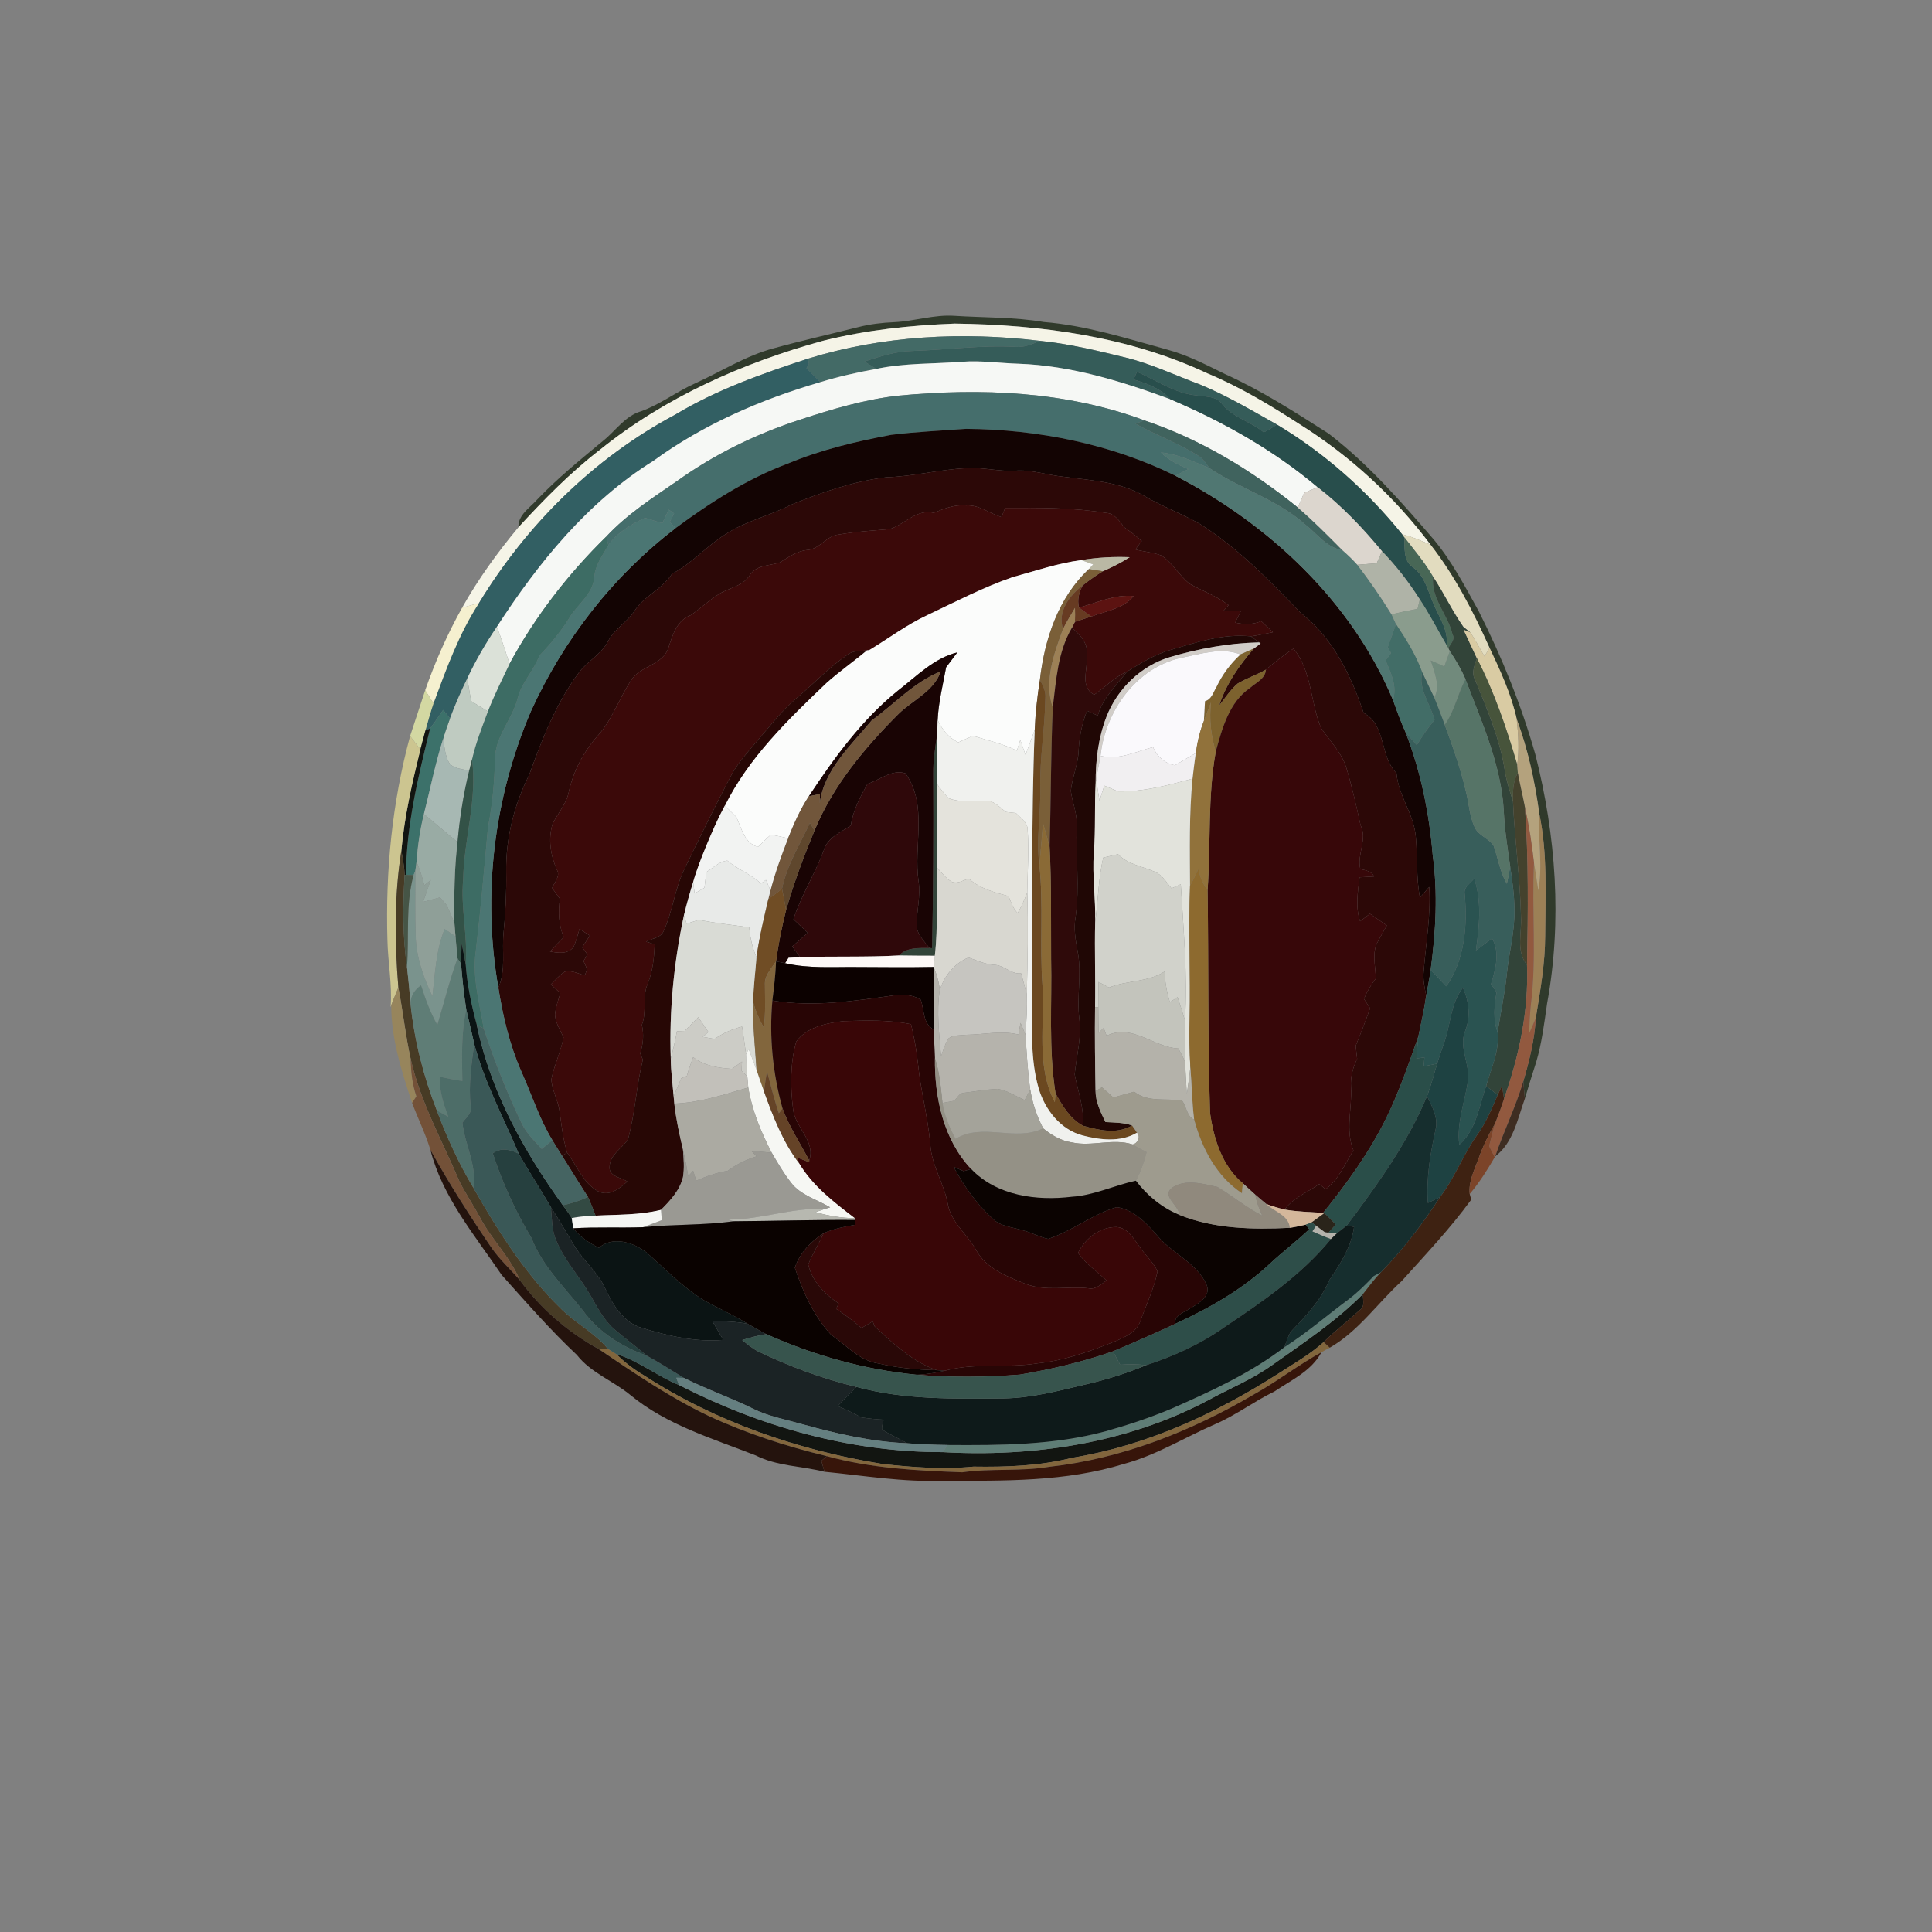 <?xml version="1.0" encoding="UTF-8" ?>
<!DOCTYPE svg PUBLIC "-//W3C//DTD SVG 1.1//EN" "http://www.w3.org/Graphics/SVG/1.1/DTD/svg11.dtd">
<svg width="512pt" height="512pt" viewBox="0 0 512 512" version="1.1" xmlns="http://www.w3.org/2000/svg">
<rect x="0" y="0" width="512" height="512" fill="#808080" stroke="none"/>
<g id="#36494eff">
</g>
<g id="#31545bff">
</g>
<g id="#305056ff">
</g>
<g id="#31474cff">
</g>
<g id="#2e4045ff">
</g>
<g id="#303a2bff">
<path fill="#303a2b" opacity="1.00" d=" M 237.01 85.38 C 242.38 85.13 247.60 83.31 253.01 83.70 C 260.88 84.20 268.81 84.01 276.62 85.34 C 287.81 86.23 298.55 89.70 309.32 92.65 C 314.74 94.10 319.72 96.73 324.74 99.18 C 334.35 103.53 343.22 109.24 352.10 114.91 C 362.59 122.96 371.33 132.96 379.93 142.94 C 384.77 148.74 388.26 155.45 391.90 162.02 C 398.03 174.18 403.16 186.84 406.88 199.95 C 412.34 221.41 414.01 244.08 409.99 265.94 C 409.24 271.15 408.60 276.40 407.10 281.47 C 406.07 284.68 405.05 287.91 404.10 291.15 C 403.96 289.62 403.83 288.10 403.69 286.58 C 405.29 281.09 406.69 275.52 406.99 269.79 C 408.17 262.59 409.47 255.35 409.48 248.03 C 409.53 237.20 410.14 226.23 407.91 215.55 C 406.75 207.05 404.92 198.60 401.94 190.54 C 400.47 183.93 397.62 177.76 394.74 171.67 C 390.42 162.08 385.58 152.64 379.08 144.32 C 369.63 131.71 357.81 120.83 344.45 112.45 C 336.63 107.40 328.62 102.56 320.01 98.97 C 299.15 89.17 275.85 86.05 253.02 85.76 C 241.28 86.20 229.52 87.46 218.11 90.32 C 196.89 96.15 176.30 105.25 159.08 119.13 C 151.15 125.22 144.14 132.41 137.38 139.74 C 137.27 136.42 140.44 134.57 142.39 132.35 C 147.78 126.71 153.85 121.77 159.85 116.81 C 163.17 114.16 165.63 110.23 169.90 108.99 C 175.03 107.15 179.37 103.74 184.34 101.54 C 191.21 98.42 197.67 94.26 205.02 92.31 C 212.45 90.26 219.98 88.58 227.46 86.69 C 230.58 85.89 233.79 85.52 237.01 85.38 Z" />
</g>
<g id="#f5f4e7ff">
<path fill="#f5f4e7" opacity="1.00" d=" M 218.11 90.32 C 229.52 87.46 241.28 86.20 253.02 85.76 C 275.85 86.05 299.15 89.17 320.01 98.97 C 328.62 102.56 336.63 107.40 344.45 112.45 C 357.81 120.83 369.63 131.71 379.08 144.32 C 376.61 143.34 374.19 142.20 371.59 141.60 C 362.30 130.10 351.10 120.11 338.40 112.52 C 331.74 108.78 325.12 104.85 318.05 101.92 C 311.54 99.52 305.25 96.48 298.50 94.81 C 290.93 92.97 283.34 91.10 275.57 90.33 C 255.06 87.86 233.94 88.93 214.14 95.05 C 202.01 99.01 189.87 103.30 178.89 109.92 C 157.39 121.36 139.56 139.06 126.94 159.81 C 125.45 160.22 123.96 160.64 122.46 161.06 C 126.72 153.47 131.82 146.42 137.38 139.74 C 144.14 132.41 151.15 125.22 159.08 119.13 C 176.30 105.25 196.89 96.15 218.11 90.32 Z" />
</g>
<g id="#436a66ff">
<path fill="#436a66" opacity="1.00" d=" M 214.14 95.05 C 233.94 88.93 255.06 87.86 275.57 90.33 C 273.51 91.24 271.36 92.15 269.06 91.92 C 260.01 91.44 250.99 92.72 241.95 93.00 C 237.51 93.07 233.27 94.44 229.09 95.81 C 230.14 96.46 231.18 97.12 232.23 97.77 C 227.23 98.68 222.26 99.78 217.39 101.28 C 216.17 100.04 214.95 98.80 213.72 97.56 C 213.89 97.30 214.21 96.77 214.37 96.50 C 214.31 96.14 214.19 95.41 214.14 95.05 Z" />
</g>
<g id="#355c59ff">
<path fill="#355c59" opacity="1.00" d=" M 241.95 93.00 C 250.99 92.72 260.01 91.44 269.06 91.92 C 271.36 92.15 273.51 91.24 275.57 90.33 C 283.34 91.10 290.93 92.97 298.50 94.81 C 305.25 96.48 311.54 99.52 318.05 101.92 C 325.12 104.85 331.74 108.78 338.40 112.52 C 337.27 113.26 336.13 114.01 334.90 114.58 C 331.47 111.68 326.75 110.69 323.88 107.10 C 322.31 104.85 319.37 105.21 316.98 104.78 C 311.27 104.21 306.45 100.78 301.32 98.53 C 301.00 99.21 300.69 99.89 300.39 100.57 C 303.93 101.65 307.57 102.90 310.09 105.78 C 297.17 101.03 283.78 96.88 269.92 96.40 C 264.92 96.25 259.94 95.49 254.93 95.88 C 247.36 96.46 239.70 96.18 232.23 97.77 C 231.18 97.12 230.14 96.46 229.09 95.81 C 233.27 94.44 237.51 93.07 241.95 93.00 Z" />
</g>
<g id="#325f63ff">
<path fill="#325f63" opacity="1.00" d=" M 178.89 109.92 C 189.87 103.30 202.01 99.01 214.14 95.05 C 214.19 95.41 214.31 96.14 214.37 96.50 C 214.21 96.77 213.89 97.30 213.72 97.56 C 214.95 98.80 216.17 100.04 217.39 101.28 C 201.70 105.86 186.41 112.47 173.16 122.14 C 155.79 132.94 142.64 149.15 131.66 166.14 C 128.71 170.48 126.07 175.04 123.83 179.79 C 122.15 183.25 120.59 186.78 119.26 190.39 C 118.80 189.83 117.90 188.70 117.44 188.14 C 116.32 189.79 115.18 191.43 113.99 193.04 L 112.74 193.60 C 113.39 191.18 114.09 188.78 114.88 186.41 C 118.28 177.28 121.58 168.00 126.94 159.81 C 139.56 139.06 157.39 121.36 178.89 109.92 Z" />
</g>
<g id="#f6f8f5ff">
<path fill="#f6f8f5" opacity="1.00" d=" M 232.23 97.77 C 239.70 96.18 247.36 96.46 254.93 95.88 C 259.94 95.49 264.92 96.25 269.92 96.40 C 283.78 96.88 297.17 101.03 310.09 105.78 C 324.08 111.72 337.52 119.27 349.18 129.10 C 347.99 129.60 346.80 130.10 345.62 130.60 C 345.05 131.89 344.49 133.18 343.92 134.48 C 331.78 124.67 318.15 116.41 303.31 111.42 C 282.54 103.66 259.90 102.78 238.04 104.86 C 229.16 105.86 220.56 108.42 212.09 111.20 C 200.48 114.96 189.35 120.36 179.42 127.49 C 172.88 131.98 166.12 136.33 160.68 142.18 C 150.55 152.09 141.77 163.45 135.03 175.91 C 133.92 172.65 132.97 169.33 131.66 166.14 C 142.64 149.15 155.79 132.94 173.16 122.14 C 186.41 112.47 201.70 105.86 217.39 101.28 C 222.26 99.78 227.23 98.68 232.23 97.77 Z" />
</g>
<g id="#284e4cff">
<path fill="#284e4c" opacity="1.00" d=" M 300.39 100.57 C 300.69 99.89 301.00 99.21 301.32 98.53 C 306.45 100.78 311.27 104.21 316.98 104.78 C 319.37 105.21 322.31 104.85 323.88 107.10 C 326.75 110.69 331.47 111.68 334.90 114.58 C 336.13 114.01 337.27 113.26 338.40 112.52 C 351.10 120.11 362.30 130.10 371.59 141.60 L 372.17 142.39 C 372.32 145.18 371.77 148.65 374.53 150.40 C 377.47 152.54 378.30 156.21 379.64 159.38 C 381.08 163.20 383.90 166.72 383.38 171.02 C 381.01 166.96 378.86 162.77 376.27 158.86 C 373.35 154.28 370.03 149.97 366.25 146.08 C 361.12 139.88 355.56 134.03 349.18 129.10 C 337.52 119.27 324.08 111.72 310.09 105.78 C 307.57 102.90 303.93 101.65 300.39 100.57 Z" />
</g>
<g id="#456e6cff">
<path fill="#456e6c" opacity="1.00" d=" M 238.04 104.86 C 259.90 102.78 282.54 103.66 303.31 111.42 C 302.71 111.64 301.51 112.07 300.91 112.29 C 306.30 115.27 312.13 117.40 317.37 120.65 C 318.76 121.43 319.62 122.81 320.53 124.07 C 316.35 122.37 312.20 120.32 307.64 119.91 C 309.71 121.91 312.28 123.23 314.92 124.32 C 313.77 124.90 312.63 125.49 311.49 126.08 C 294.31 117.63 275.08 113.81 256.01 113.65 C 249.40 114.14 242.77 114.43 236.19 115.24 C 226.86 116.99 217.56 119.19 208.78 122.86 C 198.01 126.89 188.26 133.14 179.06 139.95 C 178.53 139.41 178.00 138.88 177.46 138.35 C 177.85 137.59 178.24 136.83 178.64 136.07 C 178.29 135.82 177.58 135.32 177.23 135.06 C 176.65 136.25 176.10 137.46 175.52 138.66 C 174.00 138.19 172.48 137.72 170.97 137.24 C 167.24 138.92 163.64 141.08 161.21 144.47 L 160.68 142.18 C 166.12 136.33 172.88 131.98 179.42 127.49 C 189.35 120.36 200.48 114.96 212.09 111.20 C 220.56 108.42 229.16 105.86 238.04 104.86 Z" />
</g>
<g id="#40635eff">
<path fill="#40635e" opacity="1.00" d=" M 300.91 112.29 C 301.51 112.07 302.71 111.64 303.31 111.42 C 318.15 116.41 331.78 124.67 343.92 134.48 C 348.04 138.02 351.87 141.89 355.69 145.75 C 351.54 145.15 349.07 141.44 345.96 139.05 C 338.53 132.39 328.72 129.56 320.53 124.07 C 319.62 122.81 318.76 121.43 317.37 120.65 C 312.13 117.40 306.30 115.27 300.91 112.29 Z" />
</g>
<g id="#130403ff">
<path fill="#130403" opacity="1.00" d=" M 236.19 115.24 C 242.77 114.43 249.40 114.14 256.01 113.65 C 275.08 113.81 294.31 117.63 311.49 126.08 C 336.36 138.93 358.21 159.41 369.16 185.52 C 370.18 188.38 371.21 191.24 372.46 194.01 C 376.52 204.43 378.75 215.45 379.68 226.58 C 381.07 236.70 380.50 246.93 379.14 257.02 C 378.82 259.31 378.38 261.58 377.96 263.85 C 377.52 261.73 377.05 259.57 377.29 257.39 C 377.89 249.95 379.22 242.53 378.77 235.04 C 377.94 235.98 377.11 236.91 376.30 237.86 C 375.26 232.54 375.71 227.11 375.20 221.75 C 374.73 215.74 370.57 210.89 370.08 204.89 C 365.56 200.40 367.46 192.20 361.37 188.93 C 358.04 178.95 353.15 168.96 344.66 162.38 C 336.46 153.87 328.14 145.28 318.10 138.92 C 313.34 136.18 308.15 134.29 303.40 131.52 C 296.94 127.68 289.25 127.32 281.99 126.36 C 277.62 125.95 273.37 124.36 268.94 124.75 C 264.59 124.99 260.31 123.74 255.95 124.08 C 248.88 124.44 241.97 126.27 234.88 126.48 C 226.17 127.53 217.77 130.49 209.67 133.74 C 204.08 136.67 197.77 138.00 192.46 141.46 C 187.35 144.58 183.42 149.31 178.08 152.07 C 175.52 156.15 170.67 157.90 168.11 161.96 C 166.11 164.97 162.71 166.76 161.09 170.04 C 159.36 173.31 155.94 175.09 153.67 177.90 C 147.45 186.08 143.70 195.75 140.25 205.33 C 136.25 213.27 134.02 222.13 134.15 231.04 C 134.24 236.40 133.99 241.75 133.46 247.08 C 132.94 251.97 134.14 257.11 132.07 261.75 C 127.75 237.19 130.88 211.37 140.71 188.46 C 149.33 169.51 162.48 152.59 179.06 139.95 C 188.26 133.14 198.01 126.89 208.78 122.86 C 217.56 119.19 226.86 116.99 236.19 115.24 Z" />
</g>
<g id="#2c4a4dff">
</g>
<g id="#507772ff">
<path fill="#507772" opacity="1.00" d=" M 307.64 119.91 C 312.20 120.32 316.35 122.37 320.53 124.07 C 328.72 129.56 338.53 132.39 345.96 139.05 C 349.07 141.44 351.54 145.15 355.69 145.75 C 357.10 146.97 358.45 148.27 359.71 149.67 C 362.93 153.89 365.98 158.27 368.76 162.80 C 369.16 163.65 369.56 164.52 369.95 165.39 C 369.27 167.45 368.50 169.49 367.75 171.54 C 368.05 172.05 368.35 172.56 368.66 173.07 C 368.18 173.72 367.69 174.37 367.21 175.02 C 368.61 178.33 370.32 181.86 369.16 185.52 C 358.21 159.41 336.36 138.93 311.49 126.08 C 312.63 125.49 313.77 124.90 314.92 124.32 C 312.28 123.23 309.71 121.91 307.64 119.91 Z" />
</g>
<g id="#2c0807ff">
<path fill="#2c0807" opacity="1.00" d=" M 234.88 126.48 C 241.97 126.27 248.88 124.44 255.95 124.08 C 260.31 123.74 264.59 124.99 268.94 124.75 C 273.37 124.36 277.62 125.95 281.99 126.36 C 289.25 127.32 296.94 127.68 303.40 131.52 C 308.15 134.29 313.34 136.18 318.10 138.92 C 328.14 145.28 336.46 153.87 344.66 162.38 C 353.15 168.96 358.04 178.95 361.37 188.93 C 367.46 192.20 365.56 200.40 370.08 204.89 C 370.57 210.89 374.73 215.74 375.20 221.75 C 375.71 227.11 375.26 232.54 376.30 237.86 C 377.11 236.91 377.94 235.98 378.77 235.04 C 379.22 242.53 377.89 249.95 377.29 257.39 C 377.05 259.57 377.52 261.73 377.96 263.85 C 377.43 267.50 376.63 271.10 375.87 274.70 C 373.28 282.00 370.77 289.36 367.36 296.33 C 362.90 305.38 356.95 313.60 350.64 321.43 C 347.23 321.21 343.80 321.13 340.43 320.54 C 342.77 317.38 346.52 315.99 349.63 313.78 C 350.17 314.24 350.72 314.69 351.28 315.16 C 354.82 312.60 356.41 308.42 358.67 304.85 C 356.47 299.42 358.39 293.62 358.03 287.99 C 357.86 285.41 358.53 282.91 359.66 280.61 C 359.53 279.45 359.40 278.30 359.27 277.14 C 360.63 273.86 361.91 270.54 363.09 267.19 C 362.55 266.36 362.01 265.54 361.47 264.72 C 362.26 262.79 363.31 260.99 364.59 259.35 C 364.59 256.01 363.40 252.34 365.28 249.30 C 366.03 247.95 366.74 246.59 367.53 245.27 C 366.03 244.23 364.54 243.20 363.05 242.16 C 362.18 242.82 361.32 243.48 360.45 244.15 C 359.16 240.36 359.85 236.36 360.30 232.49 C 361.58 232.44 362.86 232.36 364.15 232.28 C 363.43 230.84 361.89 230.64 360.50 230.31 C 359.55 226.35 362.45 222.46 360.56 218.67 C 359.44 213.52 358.28 208.37 356.75 203.32 C 355.47 199.30 352.38 196.35 350.10 192.94 C 347.21 186.06 347.71 177.90 342.79 171.88 C 340.24 173.59 337.81 175.47 335.48 177.46 C 333.07 178.85 330.39 179.71 328.01 181.14 C 326.06 182.78 324.69 184.98 323.10 186.95 C 324.94 181.26 328.39 176.36 332.26 171.88 C 332.86 171.43 333.47 170.97 334.08 170.53 L 333.67 170.25 C 333.12 169.85 332.03 169.04 331.49 168.63 C 333.45 168.34 335.39 167.93 337.34 167.54 C 336.31 166.56 335.27 165.58 334.23 164.61 C 332.02 165.57 329.64 165.51 327.34 164.99 C 327.85 163.95 328.36 162.91 328.87 161.87 C 327.30 161.93 325.73 161.93 324.16 161.94 C 324.51 161.55 325.23 160.76 325.58 160.37 C 322.42 157.91 318.60 156.61 315.16 154.65 C 312.44 152.41 310.73 149.12 307.73 147.19 C 305.53 146.38 303.15 146.21 300.89 145.61 C 301.31 145.05 302.15 143.92 302.57 143.36 C 301.11 142.09 299.61 140.88 298.01 139.79 C 296.65 138.17 295.46 135.99 293.07 135.92 C 284.26 134.48 275.28 134.56 266.38 134.60 C 266.14 135.21 265.65 136.42 265.40 137.03 C 262.24 136.07 259.48 133.73 256.02 133.95 C 253.01 133.66 250.19 134.78 247.47 135.90 C 242.91 134.81 239.79 138.94 235.83 140.21 C 231.33 140.61 226.81 140.86 222.35 141.65 C 219.05 141.91 217.30 145.49 213.98 145.75 C 211.18 146.01 208.96 147.68 206.63 149.07 C 203.85 149.97 200.36 149.67 198.63 152.52 C 196.79 155.41 193.18 155.75 190.48 157.46 C 187.90 159.11 185.63 161.18 183.17 162.98 C 179.37 164.32 178.26 168.25 177.13 171.70 C 175.60 176.35 169.61 176.41 167.24 180.31 C 164.12 184.97 162.36 190.49 158.61 194.74 C 154.77 199.01 151.97 204.21 150.74 209.83 C 150.13 213.04 147.85 215.46 146.45 218.31 C 145.20 222.32 145.89 226.60 147.53 230.39 C 148.62 232.15 146.97 233.74 146.31 235.32 C 147.00 236.28 147.69 237.25 148.39 238.21 C 147.90 241.64 148.04 245.14 149.40 248.37 C 148.18 249.63 146.95 250.86 145.76 252.15 C 147.87 252.56 150.48 252.93 151.98 250.98 C 152.69 249.45 153.08 247.79 153.57 246.19 C 154.49 246.77 155.41 247.36 156.34 247.95 C 155.61 248.95 155.01 250.04 154.29 251.04 C 154.76 251.68 155.23 252.31 155.69 252.96 C 155.34 253.54 154.99 254.12 154.64 254.70 C 154.95 255.42 155.28 256.13 155.61 256.84 C 155.45 257.25 155.14 258.07 154.98 258.48 C 153.26 258.07 151.48 257.04 149.68 257.50 C 148.25 258.38 147.18 259.72 145.98 260.89 C 146.82 261.65 147.66 262.41 148.50 263.18 C 147.93 265.07 147.23 266.96 147.08 268.95 C 147.25 271.11 148.46 272.99 149.35 274.92 C 148.61 278.72 146.88 282.23 146.12 286.02 C 146.26 288.92 147.87 291.52 148.28 294.39 C 148.80 298.12 149.19 301.88 150.31 305.49 L 148.93 306.26 C 148.07 304.89 147.20 303.55 146.38 302.17 C 142.91 296.43 140.86 290.01 138.14 283.91 C 135.04 276.87 133.27 269.32 132.07 261.75 C 134.14 257.11 132.94 251.97 133.46 247.08 C 133.99 241.75 134.24 236.40 134.15 231.04 C 134.02 222.13 136.25 213.27 140.25 205.33 C 143.70 195.75 147.45 186.08 153.67 177.90 C 155.94 175.09 159.36 173.31 161.09 170.04 C 162.71 166.76 166.11 164.97 168.11 161.96 C 170.67 157.90 175.52 156.15 178.08 152.07 C 183.42 149.31 187.35 144.58 192.46 141.46 C 197.77 138.00 204.08 136.67 209.67 133.74 C 217.77 130.49 226.17 127.53 234.88 126.48 Z" />
</g>
<g id="#dcd6ceff">
<path fill="#dcd6ce" opacity="1.00" d=" M 349.18 129.10 C 355.56 134.03 361.12 139.88 366.25 146.08 C 365.77 147.13 365.31 148.20 364.85 149.26 C 363.13 149.39 361.42 149.53 359.71 149.67 C 358.45 148.27 357.10 146.97 355.69 145.75 C 351.87 141.89 348.04 138.02 343.92 134.48 C 344.49 133.18 345.05 131.89 345.62 130.60 C 346.80 130.10 347.99 129.60 349.18 129.10 Z" />
</g>
<g id="#3b0909ff">
<path fill="#3b0909" opacity="1.00" d=" M 247.47 135.90 C 250.19 134.78 253.01 133.66 256.02 133.95 C 259.48 133.73 262.24 136.07 265.40 137.03 C 265.65 136.42 266.14 135.21 266.38 134.60 C 275.28 134.56 284.26 134.48 293.07 135.92 C 295.46 135.99 296.65 138.17 298.01 139.79 C 299.61 140.88 301.11 142.09 302.57 143.36 C 302.15 143.92 301.31 145.05 300.89 145.61 C 303.15 146.21 305.53 146.38 307.73 147.19 C 310.73 149.12 312.44 152.41 315.16 154.65 C 318.60 156.61 322.42 157.91 325.58 160.37 C 325.23 160.76 324.51 161.55 324.16 161.94 C 325.73 161.93 327.30 161.93 328.87 161.87 C 328.36 162.91 327.85 163.95 327.34 164.99 C 329.64 165.51 332.02 165.57 334.23 164.61 C 335.27 165.58 336.31 166.56 337.34 167.54 C 335.39 167.93 333.45 168.34 331.49 168.63 C 324.16 167.88 317.05 170.22 310.12 172.26 C 305.96 173.44 302.30 175.79 298.64 178.01 C 295.35 179.43 292.90 182.10 289.99 184.10 C 286.08 182.16 288.32 177.30 288.02 173.96 C 288.56 170.74 286.36 168.24 284.07 166.37 C 284.27 165.97 284.67 165.18 284.87 164.78 C 286.33 164.32 287.78 163.85 289.24 163.37 C 293.10 161.92 297.65 161.36 300.42 157.97 C 295.35 157.45 290.71 159.77 285.93 161.01 C 285.45 158.95 285.92 156.90 286.96 155.11 C 288.64 153.76 290.42 152.52 292.26 151.39 C 294.72 150.33 297.13 149.12 299.39 147.66 C 295.10 147.49 290.80 147.72 286.57 148.43 C 280.36 149.24 274.41 151.30 268.39 152.94 C 260.58 155.63 253.24 159.47 245.79 163.00 C 240.31 165.53 235.49 169.20 230.34 172.30 L 229.71 172.36 C 227.96 172.57 226.01 172.36 224.55 173.54 C 219.66 176.89 215.58 181.24 211.06 185.05 C 207.06 188.43 203.90 192.61 200.50 196.55 C 198.05 199.43 195.47 202.26 193.70 205.63 C 189.41 213.77 185.40 222.05 181.37 230.32 C 178.82 235.57 178.28 241.52 175.84 246.81 C 175.04 248.61 172.75 248.67 171.23 249.56 C 171.99 249.77 172.75 250.02 173.51 250.30 C 173.34 253.85 173.00 257.44 171.62 260.76 C 170.15 264.22 171.48 268.10 170.10 271.59 C 170.68 274.12 170.45 276.73 169.65 279.18 C 169.89 279.72 170.12 280.26 170.36 280.80 C 168.65 287.77 168.31 295.03 166.42 301.97 C 164.78 304.37 161.61 306.01 161.54 309.24 C 161.36 311.80 164.61 312.01 166.25 313.12 C 164.14 315.04 161.36 317.23 158.39 315.65 C 154.50 313.45 152.89 308.92 150.31 305.49 C 149.19 301.88 148.80 298.12 148.28 294.39 C 147.87 291.52 146.26 288.92 146.12 286.02 C 146.88 282.23 148.61 278.72 149.35 274.92 C 148.46 272.99 147.25 271.11 147.08 268.95 C 147.23 266.96 147.93 265.07 148.50 263.18 C 147.66 262.41 146.82 261.65 145.98 260.89 C 147.18 259.72 148.25 258.38 149.68 257.50 C 151.48 257.04 153.26 258.07 154.98 258.48 C 155.14 258.07 155.45 257.25 155.61 256.84 C 155.28 256.13 154.95 255.42 154.64 254.70 C 154.99 254.12 155.34 253.54 155.69 252.96 C 155.23 252.31 154.76 251.68 154.29 251.04 C 155.01 250.04 155.61 248.95 156.34 247.95 C 155.41 247.36 154.49 246.77 153.57 246.19 C 153.08 247.79 152.69 249.45 151.98 250.98 C 150.48 252.93 147.87 252.56 145.76 252.15 C 146.95 250.86 148.18 249.63 149.40 248.37 C 148.04 245.14 147.90 241.64 148.39 238.21 C 147.69 237.25 147.00 236.28 146.31 235.32 C 146.97 233.74 148.62 232.15 147.53 230.39 C 145.89 226.60 145.20 222.32 146.45 218.31 C 147.85 215.46 150.13 213.04 150.74 209.83 C 151.97 204.21 154.77 199.01 158.61 194.74 C 162.36 190.49 164.12 184.97 167.24 180.31 C 169.61 176.41 175.60 176.35 177.13 171.70 C 178.26 168.25 179.37 164.32 183.17 162.98 C 185.63 161.18 187.90 159.11 190.48 157.46 C 193.18 155.75 196.79 155.41 198.63 152.52 C 200.36 149.67 203.85 149.97 206.63 149.07 C 208.96 147.68 211.18 146.01 213.98 145.75 C 217.30 145.49 219.05 141.91 222.35 141.65 C 226.81 140.86 231.33 140.61 235.83 140.21 C 239.79 138.94 242.91 134.81 247.47 135.90 Z" />
</g>
<g id="#4b7673ff">
<path fill="#4b7673" opacity="1.00" d=" M 177.23 135.06 C 177.58 135.32 178.29 135.82 178.64 136.07 C 178.24 136.83 177.85 137.59 177.46 138.35 C 178.00 138.88 178.53 139.41 179.06 139.95 C 162.48 152.59 149.33 169.51 140.71 188.46 C 130.88 211.37 127.75 237.19 132.07 261.75 C 133.27 269.32 135.04 276.87 138.14 283.91 C 140.86 290.01 142.91 296.43 146.38 302.17 C 145.47 302.97 144.52 303.72 143.56 304.48 C 141.68 302.42 139.60 300.44 138.34 297.91 C 134.40 289.68 130.99 281.21 128.18 272.54 C 127.06 265.73 125.09 258.93 126.10 251.97 C 127.38 241.06 128.33 230.11 129.32 219.18 C 130.53 213.22 131.02 207.17 131.20 201.10 C 131.19 195.10 135.84 190.59 137.21 184.95 C 138.25 180.81 141.48 177.76 142.90 173.80 C 145.81 170.71 148.57 167.48 150.80 163.86 C 152.96 160.16 157.16 157.51 157.49 152.91 C 157.72 149.73 159.71 147.15 161.21 144.47 C 163.64 141.08 167.24 138.92 170.97 137.24 C 172.48 137.72 174.00 138.19 175.52 138.66 C 176.10 137.46 176.65 136.25 177.23 135.06 Z" />
</g>
<g id="#e2dcbfff">
<path fill="#e2dcbf" opacity="1.00" d=" M 371.59 141.60 C 374.19 142.20 376.61 143.34 379.08 144.32 C 385.58 152.64 390.42 162.08 394.74 171.67 C 394.41 172.24 393.74 173.38 393.41 173.95 C 392.10 171.85 391.06 169.59 389.61 167.58 C 389.01 167.08 388.40 166.59 387.79 166.12 C 384.83 161.89 382.64 157.19 379.80 152.88 C 377.65 149.12 374.80 145.82 372.17 142.39 L 371.59 141.60 Z" />
</g>
<g id="#3d6c64ff">
<path fill="#3d6c64" opacity="1.00" d=" M 135.03 175.91 C 141.77 163.45 150.55 152.09 160.68 142.18 L 161.21 144.47 C 159.71 147.15 157.72 149.73 157.49 152.91 C 157.16 157.51 152.96 160.16 150.80 163.86 C 148.57 167.48 145.81 170.71 142.90 173.80 C 141.48 177.76 138.25 180.81 137.21 184.95 C 135.84 190.59 131.19 195.10 131.20 201.10 C 131.02 207.17 130.53 213.22 129.32 219.18 C 128.33 230.11 127.38 241.06 126.10 251.97 C 125.09 258.93 127.06 265.73 128.18 272.54 L 126.34 271.54 C 124.90 266.31 123.81 260.96 123.41 255.55 C 124.02 248.02 122.02 240.58 122.75 233.04 C 122.93 222.40 126.54 211.93 125.09 201.26 C 126.07 196.89 127.73 192.72 129.29 188.54 C 130.96 184.22 133.05 180.09 135.03 175.91 Z" />
</g>
<g id="#486756ff">
<path fill="#486756" opacity="1.00" d=" M 372.17 142.39 C 374.80 145.82 377.65 149.12 379.80 152.88 C 379.14 158.53 383.69 162.84 384.92 168.07 C 385.74 169.54 384.38 170.59 383.81 171.78 L 383.38 171.02 C 383.90 166.72 381.08 163.20 379.64 159.38 C 378.30 156.21 377.47 152.54 374.53 150.40 C 371.77 148.65 372.32 145.18 372.17 142.39 Z" />
</g>
<g id="#afb3a7ff">
<path fill="#afb3a7" opacity="1.00" d=" M 366.25 146.08 C 370.03 149.97 373.35 154.28 376.27 158.86 C 376.12 159.48 375.82 160.73 375.67 161.35 C 373.35 161.77 371.05 162.26 368.76 162.80 C 365.98 158.27 362.93 153.89 359.71 149.67 C 361.42 149.53 363.13 149.39 364.85 149.26 C 365.31 148.20 365.77 147.13 366.25 146.08 Z" />
</g>
<g id="#bab8a4ff">
<path fill="#bab8a4" opacity="1.00" d=" M 286.57 148.43 C 290.80 147.72 295.10 147.49 299.39 147.66 C 297.13 149.12 294.72 150.33 292.26 151.39 C 291.34 151.25 289.49 150.95 288.57 150.81 C 288.85 150.50 289.41 149.89 289.69 149.58 C 288.65 149.19 287.61 148.80 286.57 148.43 Z" />
</g>
<g id="#fbfcfbff">
<path fill="#fbfcfb" opacity="1.00" d=" M 268.39 152.94 C 274.41 151.30 280.36 149.24 286.57 148.43 C 287.61 148.80 288.65 149.19 289.69 149.58 C 289.41 149.89 288.85 150.50 288.57 150.81 C 280.44 158.37 276.82 169.43 275.58 180.19 C 274.89 184.58 274.39 189.00 274.21 193.45 C 273.41 195.65 272.56 197.85 271.78 200.06 C 271.31 198.74 270.85 197.42 270.38 196.10 C 270.16 196.81 269.71 198.22 269.49 198.93 C 265.79 197.10 261.77 196.21 257.85 195.01 C 256.56 195.57 255.26 196.13 253.98 196.72 C 251.38 195.56 249.68 193.32 248.49 190.81 C 248.71 186.08 249.89 181.49 250.73 176.85 C 251.72 175.52 252.73 174.22 253.71 172.89 C 247.51 174.40 242.90 179.22 237.99 183.00 C 228.40 190.74 221.10 200.81 214.35 211.02 C 212.05 214.49 210.39 218.33 208.84 222.17 C 207.31 221.84 205.81 221.39 204.25 221.26 C 203.04 222.22 202.04 223.43 200.87 224.43 C 197.33 223.54 196.48 219.44 195.17 216.55 C 194.13 215.54 193.12 214.50 192.08 213.51 C 198.44 200.72 208.82 190.70 219.02 180.97 C 222.43 177.92 226.20 175.30 229.71 172.36 L 230.34 172.30 C 235.49 169.20 240.31 165.53 245.79 163.00 C 253.24 159.47 260.58 155.63 268.39 152.94 Z" />
</g>
<g id="#7a5f38ff">
<path fill="#7a5f38" opacity="1.00" d=" M 275.58 180.19 C 276.82 169.43 280.44 158.37 288.57 150.81 C 289.49 150.95 291.34 151.25 292.26 151.39 C 290.42 152.52 288.64 153.76 286.96 155.11 C 283.47 157.76 280.16 162.06 281.72 166.67 C 279.32 173.20 276.60 180.59 279.00 187.49 C 278.47 199.79 278.51 212.12 278.16 224.43 C 277.59 222.30 276.97 220.19 276.39 218.07 C 276.17 221.83 275.75 225.57 275.46 229.32 C 274.52 222.56 275.83 215.79 275.68 209.01 C 275.50 200.99 276.93 193.05 277.03 185.04 C 277.21 183.28 276.43 181.67 275.58 180.19 Z" />
</g>
<g id="#324439ff">
<path fill="#324439" opacity="1.00" d=" M 384.92 168.07 C 383.69 162.84 379.14 158.53 379.80 152.88 C 382.64 157.19 384.83 161.89 387.79 166.12 C 388.40 166.59 389.01 167.08 389.61 167.58 L 387.87 166.90 C 389.02 169.42 390.21 171.93 391.39 174.44 C 390.85 176.23 389.86 178.17 390.85 180.01 C 394.03 187.77 397.41 195.58 398.74 203.92 C 399.17 206.82 400.09 209.61 400.96 212.40 C 401.39 222.60 402.87 232.75 403.08 242.95 C 403.35 247.20 401.67 252.08 404.67 255.69 C 405.14 267.78 402.59 279.81 398.58 291.17 C 398.44 290.30 398.17 288.58 398.03 287.71 C 397.75 288.33 397.19 289.55 396.91 290.17 C 395.88 289.39 394.86 288.60 393.84 287.82 C 395.12 283.13 397.44 278.53 396.87 273.53 C 397.68 268.39 398.80 263.30 399.32 258.11 C 399.90 252.40 401.48 246.79 401.34 241.02 C 401.31 237.22 400.79 233.45 400.22 229.70 C 399.54 224.83 398.74 219.96 398.52 215.04 C 397.87 202.73 392.66 191.36 388.36 180.00 C 387.26 177.37 385.78 174.93 384.22 172.56 C 384.12 172.36 383.91 171.97 383.81 171.78 C 384.38 170.59 385.74 169.54 384.92 168.07 Z" />
<path fill="#324439" opacity="1.00" d=" M 247.33 205.01 C 247.28 201.54 247.83 198.11 248.36 194.69 C 248.37 199.05 248.33 203.42 248.32 207.78 C 248.38 215.15 248.38 222.52 248.25 229.88 C 248.08 237.68 248.65 245.52 247.74 253.28 C 244.57 253.29 241.40 253.25 238.24 253.21 C 240.35 250.99 243.53 251.26 246.32 251.23 L 247.02 251.28 C 247.34 235.86 247.41 220.44 247.33 205.01 Z" />
</g>
<g id="#673b22ff">
<path fill="#673b22" opacity="1.00" d=" M 281.72 166.67 C 280.16 162.06 283.47 157.76 286.96 155.11 C 285.92 156.90 285.45 158.95 285.93 161.01 C 287.01 161.82 288.13 162.58 289.24 163.37 C 287.78 163.85 286.33 164.32 284.87 164.78 C 284.92 163.56 284.92 162.33 284.88 161.11 C 283.78 162.93 282.69 164.77 281.72 166.67 Z" />
</g>
<g id="#5c1311ff">
<path fill="#5c1311" opacity="1.00" d=" M 285.93 161.01 C 290.71 159.77 295.35 157.45 300.42 157.97 C 297.65 161.36 293.10 161.92 289.24 163.37 C 288.13 162.58 287.01 161.82 285.93 161.01 Z" />
</g>
<g id="#8a9c8dff">
<path fill="#8a9c8d" opacity="1.00" d=" M 376.27 158.86 C 378.86 162.77 381.01 166.96 383.38 171.02 L 383.81 171.78 C 383.91 171.97 384.12 172.36 384.22 172.56 C 383.73 173.91 383.24 175.27 382.75 176.63 C 381.55 176.09 380.36 175.56 379.17 175.03 C 380.12 178.22 381.78 181.66 380.11 184.93 C 379.06 182.66 377.94 180.43 376.90 178.16 C 375.25 173.56 372.63 169.44 369.95 165.39 C 369.56 164.52 369.16 163.65 368.76 162.80 C 371.05 162.26 373.35 161.77 375.67 161.35 C 375.82 160.73 376.12 159.48 376.27 158.86 Z" />
</g>
<g id="#f5f0cfff">
<path fill="#f5f0cf" opacity="1.00" d=" M 122.46 161.06 C 123.96 160.64 125.45 160.22 126.94 159.81 C 121.58 168.00 118.28 177.28 114.88 186.41 C 114.15 185.24 113.41 184.08 112.68 182.92 C 115.32 175.38 118.56 168.03 122.46 161.06 Z" />
</g>
<g id="#9c8056ff">
<path fill="#9c8056" opacity="1.00" d=" M 284.88 161.11 C 284.92 162.33 284.92 163.56 284.87 164.78 C 284.67 165.18 284.27 165.97 284.07 166.37 C 280.31 172.75 279.90 180.32 279.00 187.49 C 276.60 180.59 279.32 173.20 281.72 166.67 C 282.69 164.77 283.78 162.93 284.88 161.11 Z" />
<path fill="#9c8056" opacity="1.00" d=" M 407.91 215.55 C 410.14 226.23 409.53 237.20 409.48 248.03 C 409.47 255.35 408.17 262.59 406.99 269.79 C 406.44 271.16 405.83 272.51 405.23 273.87 C 405.31 271.36 405.43 268.86 405.68 266.37 C 407.27 253.85 405.90 241.20 406.52 228.63 C 406.92 231.06 407.32 233.50 407.66 235.95 C 408.93 229.19 407.48 222.35 407.91 215.55 Z" />
</g>
<g id="#426d67ff">
<path fill="#426d67" opacity="1.00" d=" M 367.75 171.54 C 368.50 169.49 369.27 167.45 369.95 165.39 C 372.63 169.44 375.25 173.56 376.90 178.16 C 375.78 182.67 379.14 186.59 380.16 190.80 C 378.43 192.91 376.87 195.13 375.47 197.47 C 374.45 196.32 373.44 195.18 372.46 194.01 C 371.21 191.24 370.18 188.38 369.16 185.52 C 370.32 181.86 368.61 178.33 367.21 175.02 C 367.69 174.37 368.18 173.72 368.66 173.07 C 368.35 172.56 368.05 172.05 367.75 171.54 Z" />
</g>
<g id="#dbe1d8ff">
<path fill="#dbe1d8" opacity="1.00" d=" M 123.83 179.79 C 126.07 175.04 128.71 170.48 131.66 166.14 C 132.97 169.33 133.92 172.65 135.03 175.91 C 133.05 180.09 130.96 184.22 129.29 188.54 C 127.81 187.63 126.33 186.71 124.85 185.80 C 124.52 183.79 124.18 181.79 123.83 179.79 Z" />
</g>
<g id="#2f0a0aff">
<path fill="#2f0a0a" opacity="1.00" d=" M 284.07 166.37 C 286.36 168.24 288.56 170.74 288.02 173.96 C 288.32 177.30 286.08 182.16 289.99 184.10 C 292.90 182.10 295.35 179.43 298.64 178.01 C 295.82 181.72 292.21 185.00 290.92 189.65 C 289.96 189.22 289.01 188.79 288.07 188.36 C 286.71 191.75 286.04 195.35 285.84 199.00 C 285.72 202.64 284.12 206.01 283.78 209.60 C 284.20 212.73 285.54 215.71 285.33 218.92 C 285.04 226.96 286.18 235.04 285.04 243.05 C 284.48 246.15 285.07 249.26 285.62 252.32 C 286.73 258.16 285.30 264.09 286.03 269.97 C 286.70 274.96 285.27 279.82 284.80 284.73 C 285.70 289.24 287.34 293.64 286.98 298.33 C 283.55 296.47 281.52 293.03 279.72 289.71 C 277.85 277.91 278.80 265.94 278.55 254.04 C 278.50 244.17 278.66 234.29 278.16 224.43 C 278.51 212.12 278.47 199.79 279.00 187.49 C 279.90 180.32 280.31 172.75 284.07 166.37 Z" />
</g>
<g id="#200705ff">
<path fill="#200705" opacity="1.00" d=" M 310.12 172.26 C 317.05 170.22 324.16 167.88 331.49 168.63 C 332.03 169.04 333.12 169.85 333.67 170.25 C 325.65 170.41 317.70 171.88 310.01 174.15 C 302.35 176.46 296.10 182.55 293.22 189.96 C 291.07 195.53 290.33 201.54 290.36 207.48 C 290.02 213.63 290.38 219.80 289.88 225.95 C 289.42 232.09 290.39 238.21 290.23 244.36 C 290.05 251.87 290.34 259.39 290.20 266.91 C 290.10 274.31 290.20 281.72 290.33 289.12 C 290.34 292.07 291.70 294.76 292.95 297.36 C 295.32 297.49 297.74 297.46 300.02 298.27 C 296.01 300.67 291.18 299.51 286.98 298.33 C 287.34 293.64 285.70 289.24 284.80 284.73 C 285.27 279.82 286.70 274.96 286.03 269.97 C 285.30 264.09 286.73 258.16 285.62 252.32 C 285.07 249.26 284.48 246.15 285.04 243.05 C 286.18 235.04 285.04 226.96 285.33 218.92 C 285.54 215.71 284.20 212.73 283.78 209.60 C 284.12 206.01 285.72 202.64 285.84 199.00 C 286.04 195.35 286.71 191.75 288.07 188.36 C 289.01 188.79 289.96 189.22 290.92 189.65 C 292.21 185.00 295.82 181.72 298.64 178.01 C 302.30 175.79 305.96 173.44 310.12 172.26 Z" />
</g>
<g id="#d9cba3ff">
<path fill="#d9cba3" opacity="1.00" d=" M 387.87 166.90 L 389.61 167.58 C 391.06 169.59 392.10 171.85 393.41 173.95 C 393.74 173.38 394.41 172.24 394.74 171.67 C 397.62 177.76 400.47 183.93 401.94 190.54 C 402.37 194.57 402.63 198.65 402.09 202.69 C 399.28 193.01 396.01 183.42 391.39 174.44 C 390.21 171.93 389.02 169.42 387.87 166.90 Z" />
</g>
<g id="#d1cdc8ff">
<path fill="#d1cdc8" opacity="1.00" d=" M 310.01 174.15 C 317.70 171.88 325.65 170.41 333.67 170.25 L 334.08 170.53 C 333.47 170.97 332.86 171.43 332.26 171.88 C 331.09 172.41 329.90 172.88 328.74 173.43 C 323.58 171.44 318.10 173.35 312.95 174.34 C 301.03 176.96 292.86 188.58 291.64 200.31 C 291.27 202.38 290.82 204.43 290.51 206.52 L 290.36 207.48 C 290.33 201.54 291.07 195.53 293.22 189.96 C 296.10 182.55 302.35 176.46 310.01 174.15 Z" />
</g>
<g id="#304247ff">
</g>
<g id="#270705ff">
<path fill="#270705" opacity="1.00" d=" M 224.55 173.54 C 226.01 172.36 227.96 172.57 229.71 172.36 C 226.20 175.30 222.43 177.92 219.02 180.97 C 208.82 190.70 198.44 200.72 192.08 213.51 C 190.22 216.95 188.66 220.55 187.16 224.17 C 185.88 227.31 184.62 230.47 183.70 233.74 C 182.79 236.67 181.96 239.62 181.24 242.61 C 178.58 255.04 177.32 267.84 177.76 280.55 C 177.78 283.91 178.25 287.25 178.53 290.60 C 178.57 291.07 178.66 292.00 178.70 292.47 C 179.15 296.57 180.04 300.60 180.99 304.62 C 181.18 307.06 181.41 309.55 180.99 311.99 C 180.15 315.46 177.62 318.17 175.17 320.62 C 169.51 322.05 163.61 321.85 157.83 322.16 C 157.18 320.49 156.56 318.81 155.80 317.20 C 153.51 313.55 151.18 309.93 148.93 306.26 L 150.31 305.49 C 152.89 308.92 154.50 313.45 158.39 315.65 C 161.36 317.23 164.14 315.04 166.25 313.12 C 164.61 312.01 161.36 311.80 161.54 309.24 C 161.61 306.01 164.78 304.37 166.42 301.97 C 168.31 295.03 168.65 287.77 170.36 280.80 C 170.12 280.26 169.89 279.72 169.65 279.18 C 170.45 276.73 170.68 274.12 170.10 271.59 C 171.48 268.10 170.15 264.22 171.62 260.76 C 173.00 257.44 173.34 253.85 173.51 250.30 C 172.75 250.02 171.99 249.77 171.23 249.56 C 172.75 248.67 175.04 248.61 175.84 246.81 C 178.28 241.52 178.82 235.57 181.37 230.32 C 185.40 222.05 189.41 213.77 193.70 205.63 C 195.47 202.26 198.05 199.43 200.50 196.55 C 203.90 192.61 207.06 188.43 211.06 185.05 C 215.58 181.24 219.66 176.89 224.55 173.54 Z" />
</g>
<g id="#7d622eff">
<path fill="#7d622e" opacity="1.00" d=" M 328.74 173.43 C 329.90 172.88 331.09 172.41 332.26 171.88 C 328.39 176.36 324.94 181.26 323.10 186.95 C 324.69 184.98 326.06 182.78 328.01 181.14 C 330.39 179.71 333.07 178.85 335.48 177.46 C 335.35 179.86 332.91 180.87 331.34 182.25 C 325.74 186.04 323.89 193.01 322.19 199.17 C 320.89 194.95 320.43 190.54 320.93 186.15 C 320.34 187.58 319.85 189.04 319.26 190.47 L 319.05 191.02 C 319.16 189.28 319.20 187.54 319.34 185.80 C 321.09 185.34 321.51 183.45 322.34 182.11 C 323.89 178.83 326.06 175.87 328.74 173.43 Z" />
</g>
<g id="#370709ff">
<path fill="#370709" opacity="1.00" d=" M 335.48 177.46 C 337.81 175.47 340.24 173.59 342.79 171.88 C 347.71 177.90 347.21 186.06 350.10 192.94 C 352.38 196.35 355.47 199.30 356.75 203.32 C 358.28 208.37 359.44 213.52 360.56 218.67 C 362.45 222.46 359.55 226.35 360.50 230.31 C 361.89 230.64 363.43 230.84 364.15 232.28 C 362.86 232.36 361.58 232.44 360.30 232.49 C 359.85 236.36 359.16 240.36 360.45 244.15 C 361.32 243.48 362.18 242.82 363.05 242.16 C 364.54 243.20 366.03 244.23 367.53 245.27 C 366.74 246.59 366.03 247.95 365.28 249.30 C 363.40 252.34 364.59 256.01 364.59 259.35 C 363.31 260.99 362.26 262.79 361.47 264.72 C 362.01 265.54 362.55 266.36 363.09 267.19 C 361.91 270.54 360.63 273.86 359.27 277.14 C 359.40 278.30 359.53 279.45 359.66 280.61 C 358.53 282.91 357.86 285.41 358.03 287.99 C 358.39 293.62 356.47 299.42 358.67 304.85 C 356.41 308.42 354.82 312.60 351.28 315.16 C 350.72 314.69 350.17 314.24 349.63 313.78 C 346.52 315.99 342.77 317.38 340.43 320.54 C 338.79 320.15 337.17 319.66 335.59 319.07 C 334.58 318.26 333.59 317.41 332.63 316.57 C 331.53 315.58 330.43 314.59 329.37 313.58 C 323.87 309.01 321.68 301.82 320.68 295.00 C 320.02 275.32 320.32 255.61 320.02 235.93 C 320.90 223.68 320.00 211.31 322.19 199.17 C 323.89 193.01 325.74 186.04 331.34 182.25 C 332.91 180.87 335.35 179.86 335.48 177.46 Z" />
</g>
<g id="#190404ff">
<path fill="#190404" opacity="1.00" d=" M 237.99 183.00 C 242.90 179.22 247.51 174.40 253.71 172.89 C 252.73 174.22 251.72 175.52 250.73 176.85 C 249.89 181.49 248.71 186.08 248.49 190.81 C 248.44 192.10 248.40 193.40 248.36 194.69 C 247.83 198.11 247.28 201.54 247.33 205.01 C 247.41 220.44 247.34 235.86 247.02 251.28 L 246.32 251.23 C 244.89 249.37 242.85 247.50 242.91 244.96 C 242.99 241.17 243.99 237.41 243.44 233.62 C 242.01 224.15 245.99 213.42 239.96 204.96 C 236.52 203.74 233.10 206.72 229.89 207.74 C 227.94 211.21 226.06 214.77 225.47 218.76 C 222.82 220.60 219.31 221.93 218.32 225.30 C 216.02 231.57 212.34 237.23 210.27 243.60 C 211.53 244.81 212.81 246.00 214.08 247.21 C 212.70 248.42 211.33 249.63 209.95 250.83 C 210.65 251.77 211.36 252.71 212.06 253.66 C 211.03 253.70 210.01 253.76 208.98 253.83 C 208.76 254.18 208.32 254.90 208.10 255.26 C 207.49 255.14 206.27 254.90 205.66 254.78 C 206.28 250.20 207.19 245.67 208.32 241.19 C 210.37 234.02 212.99 227.01 215.85 220.12 C 220.74 208.21 229.13 198.19 238.14 189.17 C 241.92 185.49 247.45 183.24 249.31 177.94 C 242.24 180.73 237.07 186.56 231.01 190.92 C 225.55 197.52 218.40 203.94 217.24 212.88 C 217.25 212.27 217.28 211.03 217.30 210.42 C 216.31 210.62 215.33 210.82 214.35 211.02 C 221.10 200.81 228.40 190.74 237.99 183.00 Z" />
</g>
<g id="#faf9fcff">
<path fill="#faf9fc" opacity="1.00" d=" M 312.95 174.34 C 318.10 173.35 323.58 171.44 328.74 173.43 C 326.06 175.87 323.89 178.83 322.34 182.11 C 321.51 183.45 321.09 185.34 319.34 185.80 C 319.20 187.54 319.16 189.28 319.05 191.02 C 317.95 193.77 317.31 196.68 316.88 199.61 C 315.03 200.65 313.21 201.71 311.40 202.81 C 308.65 202.34 306.66 200.53 305.56 198.00 C 301.00 199.17 296.45 201.54 291.64 200.31 C 292.86 188.58 301.03 176.96 312.95 174.34 Z" />
</g>
<g id="#718a7cff">
<path fill="#718a7c" opacity="1.00" d=" M 384.22 172.56 C 385.78 174.93 387.26 177.37 388.36 180.00 C 386.29 183.92 385.49 188.43 382.87 192.07 C 381.97 189.68 381.09 187.29 380.11 184.93 C 381.78 181.66 380.12 178.22 379.17 175.03 C 380.36 175.56 381.55 176.09 382.75 176.63 C 383.24 175.27 383.73 173.91 384.22 172.56 Z" />
</g>
<g id="#47543bff">
<path fill="#47543b" opacity="1.00" d=" M 391.39 174.44 C 396.01 183.42 399.28 193.01 402.09 202.69 C 402.12 203.41 402.17 204.13 402.24 204.85 C 400.90 207.14 400.90 209.83 400.96 212.40 C 400.09 209.61 399.17 206.82 398.74 203.92 C 397.41 195.58 394.03 187.77 390.85 180.01 C 389.86 178.17 390.85 176.23 391.39 174.44 Z" />
</g>
<g id="#71563bff">
<path fill="#71563b" opacity="1.00" d=" M 231.01 190.92 C 237.07 186.56 242.24 180.73 249.31 177.94 C 247.45 183.24 241.92 185.49 238.14 189.17 C 229.13 198.19 220.74 208.21 215.85 220.12 C 215.55 219.61 214.94 218.60 214.63 218.09 C 211.99 223.81 208.53 229.27 207.25 235.52 C 206.10 236.52 204.82 237.33 203.62 238.26 C 203.76 237.69 204.04 236.56 204.18 235.99 C 205.41 231.28 207.08 226.70 208.84 222.17 C 210.39 218.33 212.05 214.49 214.35 211.02 C 215.33 210.82 216.31 210.62 217.30 210.42 C 217.28 211.03 217.25 212.27 217.24 212.88 C 218.40 203.94 225.55 197.52 231.01 190.92 Z" />
</g>
<g id="#385e5bff">
<path fill="#385e5b" opacity="1.00" d=" M 380.16 190.80 C 379.14 186.59 375.78 182.67 376.90 178.16 C 377.94 180.43 379.06 182.66 380.11 184.93 C 381.09 187.29 381.97 189.68 382.87 192.07 C 385.07 198.06 387.21 204.10 388.62 210.33 C 389.31 213.27 389.51 216.36 390.76 219.14 C 391.72 221.46 394.56 222.10 395.83 224.15 C 397.00 227.50 397.52 231.09 399.33 234.21 C 399.65 232.71 399.95 231.20 400.22 229.70 C 400.79 233.45 401.31 237.22 401.34 241.02 C 401.48 246.79 399.90 252.40 399.32 258.11 C 398.80 263.30 397.68 268.39 396.87 273.53 C 395.62 270.10 395.98 266.46 396.61 262.94 C 396.11 262.23 395.63 261.51 395.14 260.80 C 396.30 256.85 397.58 252.56 395.42 248.69 C 393.98 249.74 392.56 250.80 391.14 251.87 C 392.01 245.55 392.74 238.99 390.69 232.80 C 389.72 234.04 387.83 235.08 388.16 236.91 C 388.92 245.22 388.21 254.36 383.28 261.38 C 381.89 259.93 380.51 258.47 379.14 257.02 C 380.50 246.93 381.07 236.70 379.68 226.58 C 378.75 215.45 376.52 204.43 372.46 194.01 C 373.44 195.18 374.45 196.32 375.47 197.47 C 376.87 195.13 378.43 192.91 380.16 190.80 Z" />
</g>
<g id="#bfcbc1ff">
<path fill="#bfcbc1" opacity="1.00" d=" M 119.26 190.39 C 120.59 186.78 122.15 183.25 123.83 179.79 C 124.18 181.79 124.52 183.79 124.85 185.80 C 126.33 186.71 127.81 187.63 129.29 188.54 C 127.73 192.72 126.07 196.89 125.09 201.26 C 124.90 202.02 124.52 203.55 124.33 204.31 C 122.53 203.67 120.07 203.83 118.94 202.00 C 117.91 200.07 117.78 197.83 117.46 195.72 C 117.99 193.92 118.61 192.15 119.26 190.39 Z" />
</g>
<g id="#567467ff">
<path fill="#567467" opacity="1.00" d=" M 388.36 180.00 C 392.66 191.36 397.87 202.73 398.52 215.04 C 398.74 219.96 399.54 224.83 400.22 229.70 C 399.95 231.20 399.65 232.71 399.33 234.21 C 397.52 231.09 397.00 227.50 395.83 224.15 C 394.56 222.10 391.72 221.46 390.76 219.14 C 389.51 216.36 389.31 213.27 388.62 210.33 C 387.21 204.10 385.07 198.06 382.87 192.07 C 385.49 188.43 386.29 183.92 388.36 180.00 Z" />
</g>
<g id="#6b4820ff">
<path fill="#6b4820" opacity="1.00" d=" M 275.58 180.19 C 276.43 181.67 277.21 183.28 277.03 185.04 C 276.93 193.05 275.50 200.99 275.68 209.01 C 275.83 215.79 274.52 222.56 275.46 229.32 C 276.56 239.85 275.51 250.44 276.26 261.00 C 276.95 271.36 274.47 282.47 279.54 292.08 C 279.58 291.49 279.68 290.31 279.72 289.71 C 281.52 293.03 283.55 296.47 286.98 298.33 C 291.18 299.51 296.01 300.67 300.02 298.27 C 300.48 298.87 300.91 299.50 301.31 300.17 C 296.99 302.76 291.58 302.11 286.92 300.91 C 281.06 299.39 276.93 294.08 275.27 288.47 C 273.03 280.84 273.55 272.80 273.43 264.95 C 273.71 241.12 273.23 217.26 274.21 193.45 C 274.39 189.00 274.89 184.58 275.58 180.19 Z" />
</g>
<g id="#d3d8a2ff">
<path fill="#d3d8a2" opacity="1.00" d=" M 108.68 195.08 C 110.01 191.03 111.33 186.97 112.68 182.92 C 113.41 184.08 114.15 185.24 114.88 186.41 C 114.09 188.78 113.39 191.18 112.74 193.60 C 112.28 195.26 111.84 196.92 111.41 198.59 C 110.51 197.41 109.58 196.26 108.68 195.08 Z" />
</g>
<g id="#91723bff">
<path fill="#91723b" opacity="1.00" d=" M 319.26 190.47 C 319.85 189.04 320.34 187.58 320.93 186.15 C 320.43 190.54 320.89 194.95 322.19 199.17 C 320.00 211.31 320.90 223.68 320.02 235.93 C 318.76 234.26 317.99 232.31 317.60 230.26 C 316.90 231.77 316.19 233.27 315.37 234.72 C 315.33 225.27 315.11 215.78 316.03 206.36 C 316.30 204.11 316.56 201.85 316.88 199.61 C 317.31 196.68 317.95 193.77 319.05 191.02 L 319.26 190.47 Z" />
</g>
<g id="#3c716aff">
<path fill="#3c716a" opacity="1.00" d=" M 113.99 193.04 C 115.18 191.43 116.32 189.79 117.44 188.14 C 117.90 188.70 118.80 189.83 119.26 190.39 C 118.61 192.15 117.99 193.92 117.46 195.72 C 115.36 202.29 114.03 209.06 112.34 215.73 C 111.31 219.88 110.70 224.12 110.39 228.38 C 110.31 228.97 110.15 230.15 110.07 230.74 C 109.96 231.03 109.73 231.60 109.61 231.89 L 107.58 231.86 C 107.70 218.68 110.83 205.76 113.99 193.04 Z" />
</g>
<g id="#f0f1eeff">
<path fill="#f0f1ee" opacity="1.00" d=" M 248.49 190.81 C 249.68 193.32 251.38 195.56 253.98 196.72 C 255.26 196.13 256.56 195.57 257.85 195.01 C 261.77 196.21 265.79 197.10 269.49 198.93 C 269.71 198.22 270.16 196.81 270.38 196.10 C 270.85 197.42 271.31 198.74 271.78 200.06 C 272.56 197.85 273.41 195.65 274.21 193.45 C 273.23 217.26 273.71 241.12 273.43 264.95 C 273.55 272.80 273.03 280.84 275.27 288.47 C 276.93 294.08 281.06 299.39 286.92 300.91 C 291.58 302.11 296.99 302.76 301.31 300.17 C 302.34 301.26 301.54 302.98 300.17 303.29 C 294.87 301.58 289.41 303.95 284.07 302.75 C 281.20 302.33 278.65 300.83 276.45 299.02 C 274.76 295.81 273.61 292.34 273.03 288.76 C 272.32 283.94 272.10 279.05 271.76 274.19 C 272.00 270.64 272.28 267.08 272.10 263.52 C 272.35 254.52 272.51 245.53 272.24 236.53 C 272.30 231.01 272.72 225.48 272.34 219.97 C 272.39 217.92 270.45 216.79 269.23 215.47 C 268.34 215.38 267.45 215.28 266.56 215.18 C 265.31 214.19 264.15 213.03 262.66 212.40 C 258.95 211.85 255.01 212.96 251.43 211.56 C 250.23 210.44 249.31 209.07 248.32 207.78 C 248.33 203.42 248.37 199.05 248.36 194.69 C 248.40 193.40 248.44 192.10 248.49 190.81 Z" />
</g>
<g id="#b4a27dff">
<path fill="#b4a27d" opacity="1.00" d=" M 401.94 190.54 C 404.92 198.60 406.75 207.05 407.91 215.55 C 407.48 222.35 408.93 229.19 407.66 235.95 C 407.32 233.50 406.92 231.06 406.52 228.63 C 405.95 223.71 405.24 218.82 404.13 213.99 C 403.55 210.93 402.79 207.91 402.24 204.85 C 402.17 204.13 402.12 203.41 402.09 202.69 C 402.63 198.65 402.37 194.57 401.94 190.54 Z" />
</g>
<g id="#121511ff">
<path fill="#121511" opacity="1.00" d=" M 112.74 193.60 L 113.99 193.04 C 110.83 205.76 107.70 218.68 107.58 231.86 L 107.23 231.85 C 107.16 229.68 106.73 227.54 106.37 225.41 C 107.18 216.33 109.25 207.42 111.41 198.59 C 111.84 196.92 112.28 195.26 112.74 193.60 Z" />
<path fill="#121511" opacity="1.00" d=" M 361.22 342.91 C 361.08 344.33 361.86 346.23 360.36 347.18 C 357.21 350.06 353.82 352.67 350.78 355.67 C 347.21 358.91 342.99 361.30 338.96 363.91 C 322.29 374.59 303.89 383.10 284.23 386.31 C 275.65 388.48 266.80 388.81 257.99 388.67 C 249.99 389.47 241.96 388.85 233.99 387.99 C 211.61 384.36 189.64 376.82 170.55 364.43 C 167.88 362.87 165.46 360.95 163.25 358.81 C 169.25 360.62 174.15 364.71 179.92 367.04 C 201.49 378.10 225.51 384.88 249.85 384.83 C 273.88 386.20 298.71 382.46 320.15 371.09 C 325.76 368.02 331.74 365.60 336.97 361.88 C 345.33 355.93 353.98 350.24 361.22 342.91 Z" />
</g>
<g id="#ccc590ff">
<path fill="#ccc590" opacity="1.00" d=" M 102.67 249.01 C 102.15 230.90 103.92 212.59 108.68 195.08 C 109.58 196.26 110.51 197.41 111.41 198.59 C 109.25 207.42 107.18 216.33 106.37 225.41 C 104.46 237.40 104.58 249.60 105.57 261.68 C 104.95 263.25 104.26 264.80 103.69 266.40 L 103.52 266.89 C 103.97 260.91 102.79 254.98 102.67 249.01 Z" />
</g>
<g id="#a7b8b3ff">
<path fill="#a7b8b3" opacity="1.00" d=" M 112.34 215.73 C 114.03 209.06 115.36 202.29 117.46 195.72 C 117.78 197.83 117.91 200.07 118.94 202.00 C 120.07 203.83 122.53 203.67 124.33 204.31 C 122.79 210.51 121.83 216.83 121.25 223.18 C 118.27 220.70 115.30 218.22 112.34 215.73 Z" />
</g>
<g id="#f1eff1ff">
<path fill="#f1eff1" opacity="1.00" d=" M 291.64 200.31 C 296.45 201.54 301.00 199.17 305.56 198.00 C 306.66 200.53 308.65 202.34 311.40 202.81 C 313.21 201.71 315.03 200.65 316.88 199.61 C 316.56 201.85 316.30 204.11 316.03 206.36 C 309.57 208.08 303.04 209.87 296.29 209.73 C 295.07 209.22 293.86 208.72 292.65 208.21 C 292.21 209.53 291.81 210.87 291.38 212.19 C 291.06 210.30 290.76 208.41 290.51 206.52 C 290.82 204.43 291.27 202.38 291.64 200.31 Z" />
</g>
<g id="#335247ff">
<path fill="#335247" opacity="1.00" d=" M 124.33 204.31 C 124.52 203.55 124.90 202.02 125.09 201.26 C 126.54 211.93 122.93 222.40 122.75 233.04 C 122.02 240.58 124.02 248.02 123.41 255.55 C 123.09 253.69 122.70 251.84 122.33 250.00 C 122.28 251.82 122.22 253.64 122.19 255.47 L 121.25 253.97 C 121.04 252.02 120.87 250.08 120.71 248.13 C 120.61 246.94 120.52 245.75 120.42 244.57 C 120.35 237.43 120.37 230.27 121.25 223.18 C 121.83 216.83 122.79 210.51 124.33 204.31 Z" />
</g>
<g id="#2f080aff">
<path fill="#2f080a" opacity="1.00" d=" M 229.89 207.74 C 233.10 206.72 236.52 203.74 239.96 204.96 C 245.99 213.42 242.01 224.15 243.44 233.62 C 243.99 237.41 242.99 241.17 242.91 244.96 C 242.85 247.50 244.89 249.37 246.32 251.23 C 243.53 251.26 240.35 250.99 238.24 253.21 C 229.52 253.70 220.78 253.37 212.06 253.66 C 211.36 252.71 210.65 251.77 209.95 250.83 C 211.33 249.63 212.70 248.42 214.08 247.21 C 212.81 246.00 211.53 244.81 210.27 243.60 C 212.34 237.23 216.02 231.57 218.32 225.30 C 219.31 221.93 222.82 220.60 225.47 218.76 C 226.06 214.77 227.94 211.21 229.89 207.74 Z" />
</g>
<g id="#e2e3dcff">
<path fill="#e2e3dc" opacity="1.00" d=" M 296.29 209.73 C 303.04 209.87 309.57 208.08 316.03 206.36 C 315.11 215.78 315.33 225.27 315.37 234.72 C 314.94 246.46 315.51 258.20 315.26 269.94 C 315.14 274.23 315.21 278.52 315.45 282.80 C 315.21 285.21 314.85 287.61 314.51 290.01 C 314.35 287.10 314.20 284.20 314.04 281.30 C 314.09 277.67 314.19 274.05 314.03 270.43 C 314.75 258.38 313.62 246.36 312.92 234.34 C 312.10 234.70 311.28 235.06 310.46 235.42 C 309.12 233.83 308.01 231.85 306.01 231.02 C 302.71 229.57 298.88 229.11 296.30 226.37 C 294.99 226.66 293.68 226.96 292.39 227.27 C 291.02 232.88 291.06 238.67 290.23 244.36 C 290.39 238.21 289.42 232.09 289.88 225.95 C 290.38 219.80 290.02 213.63 290.36 207.48 L 290.51 206.52 C 290.76 208.41 291.06 210.30 291.38 212.19 C 291.81 210.87 292.21 209.53 292.65 208.21 C 293.86 208.72 295.07 209.22 296.29 209.73 Z" />
</g>
<g id="#44422dff">
<path fill="#44422d" opacity="1.00" d=" M 400.96 212.40 C 400.90 209.83 400.90 207.14 402.24 204.85 C 402.79 207.91 403.55 210.93 404.13 213.99 C 405.10 227.87 404.95 241.79 404.67 255.69 C 401.67 252.08 403.35 247.20 403.08 242.95 C 402.87 232.75 401.39 222.60 400.96 212.40 Z" />
</g>
<g id="#e4e3dcff">
<path fill="#e4e3dc" opacity="1.00" d=" M 248.32 207.78 C 249.31 209.07 250.23 210.44 251.43 211.56 C 255.01 212.96 258.95 211.85 262.66 212.40 C 264.15 213.03 265.31 214.19 266.56 215.18 C 267.45 215.28 268.34 215.38 269.23 215.47 C 270.45 216.79 272.39 217.92 272.34 219.97 C 272.72 225.48 272.30 231.01 272.24 236.53 C 271.50 238.40 270.70 240.24 269.69 241.98 C 268.43 240.77 267.95 239.04 267.27 237.50 C 263.56 236.48 259.67 235.52 256.76 232.85 C 255.31 233.24 253.82 234.29 252.28 233.71 C 250.63 232.81 249.53 231.20 248.25 229.88 C 248.38 222.52 248.38 215.15 248.32 207.78 Z" />
</g>
<g id="#f2f3f2ff">
<path fill="#f2f3f2" opacity="1.00" d=" M 187.16 224.17 C 188.66 220.55 190.22 216.95 192.08 213.51 C 193.12 214.50 194.13 215.54 195.17 216.55 C 196.48 219.44 197.33 223.54 200.87 224.43 C 202.04 223.43 203.04 222.22 204.25 221.26 C 205.81 221.39 207.31 221.84 208.84 222.17 C 207.08 226.70 205.41 231.28 204.18 235.99 C 203.78 235.06 203.39 234.12 202.99 233.19 C 202.54 233.51 202.10 233.82 201.65 234.15 C 199.01 231.67 195.50 230.44 192.75 228.08 C 190.60 228.29 188.98 230.02 187.20 231.10 C 187.04 232.49 186.86 233.88 186.69 235.27 C 185.82 235.76 184.95 236.26 184.08 236.76 C 183.98 236.00 183.79 234.49 183.70 233.74 C 184.62 230.47 185.88 227.31 187.16 224.17 Z" />
</g>
<g id="#92593fff">
<path fill="#92593f" opacity="1.00" d=" M 404.13 213.99 C 405.24 218.82 405.95 223.71 406.52 228.63 C 405.90 241.20 407.27 253.85 405.68 266.37 C 405.43 268.86 405.31 271.36 405.23 273.87 C 405.83 272.51 406.44 271.16 406.99 269.79 C 406.69 275.52 405.29 281.09 403.69 286.58 C 401.67 293.38 398.51 299.75 396.24 306.46 L 396.11 306.68 C 395.61 305.69 395.12 304.71 394.64 303.73 C 395.14 301.77 395.61 299.80 396.15 297.85 C 397.01 295.64 397.85 293.42 398.58 291.17 C 402.59 279.81 405.14 267.78 404.67 255.69 C 404.95 241.79 405.10 227.87 404.13 213.99 Z" />
</g>
<g id="#99aba4ff">
<path fill="#99aba4" opacity="1.00" d=" M 112.34 215.73 C 115.30 218.22 118.27 220.70 121.25 223.18 C 120.37 230.27 120.35 237.43 120.42 244.57 C 119.77 242.99 119.08 241.43 118.38 239.88 C 117.80 239.19 117.21 238.50 116.64 237.82 C 115.14 238.22 113.64 238.61 112.14 239.00 C 112.81 237.07 113.49 235.14 114.16 233.20 C 113.59 233.67 113.02 234.14 112.46 234.61 C 111.90 232.49 111.28 230.38 110.39 228.38 C 110.70 224.12 111.31 219.88 112.34 215.73 Z" />
</g>
<g id="#5f472dff">
<path fill="#5f472d" opacity="1.00" d=" M 207.25 235.52 C 208.53 229.27 211.99 223.81 214.63 218.09 C 214.94 218.60 215.55 219.61 215.85 220.12 C 212.99 227.01 210.37 234.02 208.32 241.19 C 208.01 239.29 207.58 237.42 207.25 235.52 Z" />
</g>
<g id="#8a6a36ff">
<path fill="#8a6a36" opacity="1.00" d=" M 275.46 229.32 C 275.75 225.57 276.17 221.83 276.39 218.07 C 276.97 220.19 277.59 222.30 278.16 224.43 C 278.66 234.29 278.50 244.17 278.55 254.04 C 278.80 265.94 277.85 277.91 279.72 289.71 C 279.68 290.31 279.58 291.49 279.54 292.08 C 274.47 282.47 276.95 271.36 276.26 261.00 C 275.51 250.44 276.56 239.85 275.46 229.32 Z" />
</g>
<g id="#473b25ff">
<path fill="#473b25" opacity="1.00" d=" M 105.57 261.68 C 104.58 249.60 104.46 237.40 106.37 225.41 C 106.73 227.54 107.16 229.68 107.23 231.85 C 106.75 239.99 106.68 248.20 107.86 256.28 C 108.24 259.52 108.56 262.76 108.80 266.01 C 109.80 275.68 112.21 285.21 115.76 294.27 C 118.39 301.36 121.56 308.27 125.45 314.77 C 131.93 326.13 139.02 337.42 148.44 346.60 C 152.33 350.60 157.51 353.09 161.08 357.44 C 160.46 357.45 159.22 357.47 158.59 357.48 C 150.45 352.98 143.23 346.76 137.74 339.24 C 135.22 333.14 130.31 328.52 127.25 322.74 C 125.53 319.50 123.47 316.47 121.80 313.21 C 117.25 302.43 111.42 292.12 108.83 280.60 C 107.45 274.34 106.79 267.96 105.57 261.68 Z" />
</g>
<g id="#d1d2cbff">
<path fill="#d1d2cb" opacity="1.00" d=" M 292.39 227.27 C 293.68 226.96 294.99 226.66 296.30 226.37 C 298.88 229.11 302.71 229.57 306.01 231.02 C 308.01 231.85 309.12 233.83 310.46 235.42 C 311.28 235.06 312.10 234.70 312.92 234.34 C 313.62 246.36 314.75 258.38 314.03 270.43 C 313.42 268.35 312.73 266.31 312.07 264.25 C 311.39 264.70 310.70 265.15 310.02 265.61 C 309.24 262.96 308.71 260.23 308.62 257.47 C 304.20 260.34 298.68 259.76 293.90 261.71 C 292.97 261.21 292.04 260.72 291.12 260.22 C 291.09 262.44 291.05 264.66 291.06 266.88 L 290.20 266.91 C 290.34 259.39 290.05 251.87 290.23 244.36 C 291.06 238.67 291.02 232.88 292.39 227.27 Z" />
</g>
<g id="#e8eae8ff">
<path fill="#e8eae8" opacity="1.00" d=" M 187.20 231.10 C 188.98 230.02 190.60 228.29 192.75 228.08 C 195.50 230.44 199.01 231.67 201.65 234.15 C 202.10 233.82 202.54 233.51 202.99 233.19 C 203.39 234.12 203.78 235.06 204.18 235.99 C 204.04 236.56 203.76 237.69 203.62 238.26 C 202.44 243.36 201.20 248.47 200.48 253.66 C 199.35 251.17 198.82 248.47 198.54 245.76 C 194.07 245.15 189.59 244.62 185.15 243.79 C 184.09 244.12 183.03 244.45 181.97 244.79 C 181.79 244.25 181.42 243.16 181.24 242.61 C 181.96 239.62 182.79 236.67 183.70 233.74 C 183.79 234.49 183.98 236.00 184.08 236.76 C 184.95 236.26 185.82 235.76 186.69 235.27 C 186.86 233.88 187.04 232.49 187.20 231.10 Z" />
</g>
<g id="#8f9f98ff">
<path fill="#8f9f98" opacity="1.00" d=" M 110.39 228.38 C 111.28 230.38 111.90 232.49 112.46 234.61 C 113.02 234.14 113.59 233.67 114.16 233.20 C 113.49 235.14 112.81 237.07 112.14 239.00 C 113.64 238.61 115.14 238.22 116.64 237.82 C 117.21 238.50 117.80 239.19 118.38 239.88 C 119.08 241.43 119.77 242.99 120.42 244.57 C 120.52 245.75 120.61 246.94 120.71 248.13 C 119.75 247.49 118.79 246.85 117.83 246.22 C 115.52 251.88 115.30 258.04 114.60 264.04 C 112.21 259.03 110.32 253.67 110.16 248.07 C 109.96 242.29 110.09 236.51 110.07 230.74 C 110.15 230.15 110.31 228.97 110.39 228.38 Z" />
</g>
<g id="#d8d7d0ff">
<path fill="#d8d7d0" opacity="1.00" d=" M 248.25 229.88 C 249.53 231.20 250.63 232.81 252.28 233.71 C 253.82 234.29 255.31 233.24 256.76 232.85 C 259.67 235.52 263.56 236.48 267.27 237.50 C 267.95 239.04 268.43 240.77 269.69 241.98 C 270.70 240.24 271.50 238.40 272.24 236.53 C 272.51 245.53 272.35 254.52 272.10 263.52 C 271.63 261.65 271.13 259.80 270.61 257.95 C 267.91 258.26 266.04 255.70 263.39 255.69 C 261.03 255.53 258.87 254.53 256.67 253.76 C 252.94 255.25 250.26 258.63 249.04 262.39 C 248.90 260.41 248.32 258.52 247.60 256.69 L 247.46 256.26 C 247.54 255.26 247.63 254.27 247.74 253.28 C 248.65 245.52 248.08 237.68 248.25 229.88 Z" />
</g>
<g id="#8d6a2fff">
<path fill="#8d6a2f" opacity="1.00" d=" M 317.60 230.26 C 317.99 232.31 318.76 234.26 320.02 235.93 C 320.32 255.61 320.02 275.32 320.68 295.00 C 321.68 301.82 323.87 309.01 329.37 313.58 C 329.31 314.24 329.19 315.57 329.12 316.23 C 322.37 311.75 318.52 304.33 316.46 296.70 C 315.87 292.08 315.85 287.43 315.45 282.80 C 315.21 278.52 315.14 274.23 315.26 269.94 C 315.51 258.20 314.94 246.46 315.37 234.72 C 316.19 233.27 316.90 231.77 317.60 230.26 Z" />
</g>
<g id="#7a938dff">
<path fill="#7a938d" opacity="1.00" d=" M 109.61 231.89 C 109.73 231.60 109.96 231.03 110.07 230.74 C 110.09 236.51 109.96 242.29 110.16 248.07 C 110.32 253.67 112.21 259.03 114.60 264.04 C 115.30 258.04 115.52 251.88 117.83 246.22 C 118.79 246.85 119.75 247.49 120.71 248.13 C 120.87 250.08 121.04 252.02 121.25 253.97 C 119.13 259.75 117.69 265.74 115.90 271.63 C 114.03 268.32 112.73 264.73 111.57 261.12 C 109.91 262.28 108.79 263.91 108.80 266.01 C 108.56 262.76 108.24 259.52 107.86 256.28 C 108.46 248.16 107.43 239.84 109.61 231.89 Z" />
</g>
<g id="#465546ff">
<path fill="#465546" opacity="1.00" d=" M 107.23 231.85 L 107.58 231.86 L 109.61 231.89 C 107.43 239.84 108.46 248.16 107.86 256.28 C 106.68 248.20 106.75 239.99 107.23 231.85 Z" />
</g>
<g id="#2a5351ff">
<path fill="#2a5351" opacity="1.00" d=" M 388.16 236.91 C 387.83 235.08 389.72 234.04 390.69 232.80 C 392.74 238.99 392.01 245.55 391.14 251.87 C 392.56 250.80 393.98 249.74 395.42 248.69 C 397.58 252.56 396.30 256.85 395.14 260.80 C 395.63 261.51 396.11 262.23 396.61 262.94 C 395.98 266.46 395.62 270.10 396.87 273.53 C 397.44 278.53 395.12 283.13 393.84 287.82 C 391.98 293.16 391.23 299.44 386.73 303.35 C 386.01 297.73 388.06 292.40 388.95 286.95 C 389.86 282.30 386.44 277.77 388.29 273.23 C 389.78 269.46 389.30 265.38 387.69 261.74 C 384.32 266.03 384.46 271.67 382.63 276.59 C 382.02 278.35 381.39 280.11 380.85 281.89 C 379.66 282.11 378.48 282.34 377.30 282.57 C 377.36 281.78 377.42 281.00 377.49 280.22 C 376.78 280.31 376.08 280.41 375.38 280.51 C 375.52 278.57 375.66 276.63 375.87 274.70 C 376.63 271.10 377.43 267.50 377.96 263.85 C 378.38 261.58 378.82 259.31 379.14 257.02 C 380.51 258.47 381.89 259.93 383.28 261.38 C 388.21 254.36 388.92 245.22 388.16 236.91 Z" />
</g>
<g id="#704d25ff">
<path fill="#704d25" opacity="1.00" d=" M 203.62 238.26 C 204.82 237.33 206.10 236.52 207.25 235.52 C 207.58 237.42 208.01 239.29 208.32 241.19 C 207.19 245.67 206.28 250.20 205.66 254.78 C 204.42 256.68 202.55 258.54 202.72 260.98 C 202.72 264.78 202.94 268.60 202.42 272.38 C 201.26 270.20 200.20 267.94 199.61 265.53 C 199.64 261.56 200.20 257.62 200.48 253.66 C 201.20 248.47 202.44 243.36 203.62 238.26 Z" />
</g>
<g id="#d9dbd5ff">
<path fill="#d9dbd5" opacity="1.00" d=" M 177.76 280.55 C 177.32 267.84 178.58 255.04 181.24 242.61 C 181.42 243.16 181.79 244.25 181.97 244.79 C 183.03 244.45 184.09 244.12 185.15 243.79 C 189.59 244.62 194.07 245.15 198.54 245.76 C 198.82 248.47 199.35 251.17 200.48 253.66 C 200.20 257.62 199.64 261.56 199.61 265.53 C 199.43 271.56 200.11 277.55 200.50 283.56 C 199.85 281.70 199.10 279.88 198.41 278.04 C 198.24 278.38 197.88 279.06 197.71 279.39 C 197.41 276.94 197.01 274.50 196.66 272.06 C 194.06 272.71 191.57 273.77 189.39 275.34 C 188.34 275.15 187.29 274.97 186.25 274.79 C 186.62 274.46 187.35 273.80 187.72 273.48 C 186.83 272.17 185.93 270.87 185.04 269.57 C 183.85 270.78 182.66 271.99 181.47 273.20 C 180.78 273.23 180.08 273.25 179.39 273.29 C 178.95 275.73 178.40 278.15 177.76 280.55 Z" />
</g>
<g id="#0b1414ff">
<path fill="#0b1414" opacity="1.00" d=" M 122.33 250.00 C 122.70 251.84 123.09 253.69 123.41 255.55 C 123.81 260.96 124.90 266.31 126.34 271.54 C 129.93 289.08 138.79 305.02 149.16 319.42 C 149.98 320.52 150.80 321.63 151.52 322.80 C 151.62 323.48 151.82 324.83 151.91 325.51 C 153.71 327.77 156.14 329.40 158.70 330.69 C 162.39 327.49 167.75 329.20 171.25 331.85 C 176.19 336.20 180.80 341.02 186.43 344.52 C 190.30 346.70 194.38 348.50 198.17 350.83 C 195.07 350.22 191.90 350.15 188.76 350.09 C 189.73 351.75 190.70 353.42 191.68 355.09 C 184.35 355.73 177.05 354.04 170.09 351.91 C 165.25 350.51 162.49 345.90 160.46 341.63 C 158.50 337.15 154.51 334.08 152.07 329.93 C 150.04 326.59 148.14 323.17 145.98 319.92 C 143.22 315.14 140.21 310.51 137.46 305.73 C 133.40 296.09 128.38 286.80 125.67 276.63 C 125.02 273.59 124.25 270.57 123.57 267.53 C 122.94 263.53 122.51 259.50 122.19 255.47 C 122.22 253.64 122.28 251.82 122.33 250.00 Z" />
</g>
<g id="#fef9f7ff">
<path fill="#fef9f7" opacity="1.00" d=" M 208.98 253.83 C 210.01 253.76 211.03 253.70 212.06 253.66 C 220.78 253.37 229.52 253.70 238.24 253.21 C 241.40 253.25 244.57 253.29 247.74 253.28 C 247.63 254.27 247.54 255.26 247.46 256.26 C 240.64 256.39 233.82 256.31 227.00 256.28 C 220.69 256.21 214.30 256.71 208.10 255.26 C 208.32 254.90 208.76 254.18 208.98 253.83 Z" />
</g>
<g id="#c6c5c0ff">
<path fill="#c6c5c0" opacity="1.00" d=" M 249.04 262.39 C 250.26 258.63 252.94 255.25 256.67 253.76 C 258.87 254.53 261.03 255.53 263.39 255.69 C 266.04 255.70 267.91 258.26 270.61 257.95 C 271.13 259.80 271.63 261.65 272.10 263.52 C 272.28 267.08 272.00 270.64 271.76 274.19 C 271.34 273.14 270.90 272.10 270.45 271.07 C 270.26 272.09 270.08 273.12 269.90 274.16 C 265.33 273.02 260.64 274.19 256.02 274.23 C 254.45 274.43 252.61 274.19 251.31 275.23 C 250.43 276.68 249.97 278.32 249.39 279.91 C 248.92 274.08 248.16 268.22 249.04 262.39 Z" />
</g>
<g id="#5f7d76ff">
<path fill="#5f7d76" opacity="1.00" d=" M 115.90 271.63 C 117.69 265.74 119.13 259.75 121.25 253.97 L 122.19 255.47 C 122.51 259.50 122.94 263.53 123.57 267.53 C 122.20 273.76 122.42 280.14 122.53 286.47 C 120.54 286.19 118.55 285.80 116.60 285.34 C 116.33 289.02 117.55 292.54 118.79 295.94 C 117.78 295.38 116.77 294.82 115.76 294.27 C 112.21 285.21 109.80 275.68 108.80 266.01 C 108.79 263.91 109.91 262.28 111.57 261.12 C 112.73 264.73 114.03 268.32 115.90 271.63 Z" />
<path fill="#5f7d76" opacity="1.00" d=" M 364.06 338.17 C 364.54 337.92 365.49 337.41 365.96 337.16 C 364.23 338.95 362.75 340.96 361.22 342.91 C 353.98 350.24 345.33 355.93 336.97 361.88 C 331.74 365.60 325.76 368.02 320.15 371.09 C 298.71 382.46 273.88 386.20 249.85 384.83 C 250.17 384.36 250.81 383.41 251.13 382.94 C 265.12 383.04 279.32 382.98 292.94 379.32 C 298.86 377.66 304.72 375.73 310.39 373.34 C 320.82 368.77 331.29 363.97 340.39 357.02 C 346.36 353.20 351.71 348.55 357.39 344.34 C 359.81 342.51 361.97 340.36 364.06 338.17 Z" />
</g>
<g id="#82663dff">
<path fill="#82663d" opacity="1.00" d=" M 202.72 260.98 C 202.55 258.54 204.42 256.68 205.66 254.78 C 205.54 258.25 205.11 261.71 204.69 265.16 C 203.82 274.75 204.80 284.48 207.38 293.76 C 207.13 294.08 206.65 294.72 206.40 295.04 C 205.20 291.37 204.24 287.64 203.26 283.91 C 202.97 285.68 202.68 287.45 202.47 289.24 C 201.78 287.35 201.11 285.46 200.50 283.56 C 200.11 277.55 199.43 271.56 199.61 265.53 C 200.20 267.94 201.26 270.20 202.42 272.38 C 202.94 268.60 202.72 264.78 202.72 260.98 Z" />
<path fill="#82663d" opacity="1.00" d=" M 338.96 363.91 C 342.99 361.30 347.21 358.91 350.78 355.67 C 351.18 356.04 352.00 356.78 352.40 357.15 C 351.66 357.53 350.92 357.94 350.20 358.36 C 344.10 361.69 338.61 366.01 332.54 369.40 C 315.85 379.24 297.38 386.58 278.02 388.72 C 270.40 390.00 262.65 389.07 255.01 390.17 C 242.97 389.73 230.84 389.12 219.15 385.90 C 208.39 383.31 197.79 379.89 187.75 375.22 C 177.45 370.31 168.01 363.86 158.59 357.48 C 159.22 357.47 160.46 357.45 161.08 357.44 C 161.80 357.89 162.52 358.35 163.25 358.81 C 165.46 360.95 167.88 362.87 170.55 364.43 C 189.64 376.82 211.61 384.36 233.99 387.99 C 241.96 388.85 249.99 389.47 257.99 388.67 C 266.80 388.81 275.65 388.48 284.23 386.31 C 303.89 383.10 322.29 374.59 338.96 363.91 Z" />
</g>
<g id="#0c0100ff">
<path fill="#0c0100" opacity="1.00" d=" M 205.66 254.78 C 206.27 254.90 207.49 255.14 208.10 255.26 C 214.30 256.71 220.69 256.21 227.00 256.28 C 233.82 256.31 240.64 256.39 247.46 256.26 L 247.60 256.69 C 247.67 262.09 247.48 267.48 247.45 272.87 C 244.51 271.24 244.98 267.70 244.02 264.97 C 242.13 263.67 239.67 263.56 237.44 263.70 C 226.62 265.25 215.60 266.96 204.69 265.16 C 205.11 261.71 205.54 258.25 205.66 254.78 Z" />
</g>
<g id="#b5b3acff">
<path fill="#b5b3ac" opacity="1.00" d=" M 247.60 256.69 C 248.32 258.52 248.90 260.41 249.04 262.39 C 248.16 268.22 248.92 274.08 249.39 279.91 C 249.97 278.32 250.43 276.68 251.31 275.23 C 252.61 274.19 254.45 274.43 256.02 274.23 C 260.64 274.19 265.33 273.02 269.90 274.16 C 270.08 273.12 270.26 272.09 270.45 271.07 C 270.90 272.10 271.34 273.14 271.76 274.19 C 272.10 279.05 272.32 283.94 273.03 288.76 C 272.53 289.69 272.04 290.61 271.54 291.54 C 269.18 290.47 266.93 288.97 264.35 288.56 C 261.34 288.72 258.36 289.23 255.37 289.61 C 254.18 289.71 253.65 291.00 252.87 291.73 C 251.84 291.92 250.80 292.11 249.77 292.29 C 249.33 288.29 249.03 284.25 247.77 280.41 C 247.63 277.90 247.58 275.38 247.45 272.87 C 247.48 267.48 247.67 262.09 247.60 256.69 Z" />
<path fill="#b5b3ac" opacity="1.00" d=" M 347.78 326.33 C 348.03 325.95 348.53 325.19 348.78 324.81 C 349.35 325.23 350.49 326.08 351.06 326.50 L 352.04 326.67 C 352.63 326.69 353.81 326.73 354.40 326.75 C 353.98 327.15 353.12 327.97 352.70 328.38 C 351.03 327.76 349.40 327.04 347.78 326.33 Z" />
</g>
<g id="#c3c4bcff">
<path fill="#c3c4bc" opacity="1.00" d=" M 293.90 261.71 C 298.68 259.76 304.20 260.34 308.62 257.47 C 308.71 260.23 309.24 262.96 310.02 265.61 C 310.70 265.15 311.39 264.70 312.07 264.25 C 312.73 266.31 313.42 268.35 314.03 270.43 C 314.19 274.05 314.09 277.67 314.04 281.30 C 313.48 280.13 312.88 279.00 312.29 277.86 C 305.67 277.54 300.01 271.14 293.26 274.49 C 293.00 273.79 292.74 273.10 292.49 272.41 C 292.15 272.74 291.49 273.39 291.15 273.72 C 291.11 271.44 291.06 269.16 291.06 266.88 C 291.05 264.66 291.09 262.44 291.12 260.22 C 292.04 260.72 292.97 261.21 293.90 261.71 Z" />
</g>
<g id="#97855cff">
<path fill="#97855c" opacity="1.00" d=" M 105.57 261.68 C 106.79 267.96 107.45 274.34 108.83 280.60 C 108.90 283.96 109.25 287.34 110.35 290.54 C 109.97 291.11 109.59 291.69 109.21 292.27 C 106.43 283.90 103.67 275.31 103.69 266.40 C 104.26 264.80 104.95 263.25 105.57 261.68 Z" />
</g>
<g id="#1e4242ff">
<path fill="#1e4242" opacity="1.00" d=" M 382.63 276.59 C 384.46 271.67 384.32 266.03 387.69 261.74 C 389.30 265.38 389.78 269.46 388.29 273.23 C 386.44 277.77 389.86 282.30 388.95 286.95 C 388.06 292.40 386.01 297.73 386.73 303.35 C 391.23 299.44 391.98 293.16 393.84 287.82 C 394.86 288.60 395.88 289.39 396.91 290.17 C 395.37 293.75 393.87 297.38 391.60 300.58 C 387.79 305.84 385.59 312.07 381.62 317.24 C 380.55 317.77 379.47 318.29 378.40 318.80 C 377.93 312.23 379.05 305.74 380.44 299.35 C 381.22 296.18 379.50 293.24 378.19 290.48 C 379.25 287.67 379.99 284.76 380.85 281.89 C 381.39 280.11 382.02 278.35 382.63 276.59 Z" />
</g>
<g id="#280505ff">
<path fill="#280505" opacity="1.00" d=" M 237.44 263.70 C 239.67 263.56 242.13 263.67 244.02 264.97 C 244.98 267.70 244.51 271.24 247.45 272.87 C 247.58 275.38 247.63 277.90 247.77 280.41 C 247.64 290.83 250.01 301.99 257.36 309.79 C 256.86 309.93 255.86 310.22 255.37 310.37 C 254.48 309.98 253.59 309.60 252.71 309.22 C 255.44 314.27 258.78 319.06 263.04 322.94 C 265.19 325.09 268.38 325.19 271.12 326.07 C 273.41 326.62 275.48 327.86 277.78 328.32 C 284.16 326.24 289.53 321.76 295.98 319.90 C 300.77 320.67 304.11 324.49 307.13 327.95 C 311.02 332.37 317.18 334.79 319.70 340.37 C 321.09 343.36 317.77 345.35 315.61 346.61 C 313.99 347.79 311.23 348.34 311.39 350.86 C 305.97 353.42 300.47 355.79 294.95 358.12 C 286.94 360.92 278.63 362.87 270.28 364.29 C 261.17 365.00 251.98 365.06 242.87 364.32 C 245.41 364.26 247.92 363.81 250.40 363.25 C 258.47 361.08 266.90 362.64 275.08 361.29 C 282.21 360.54 288.99 358.08 295.60 355.43 C 298.19 354.30 301.23 353.02 302.20 350.11 C 303.78 345.74 305.85 341.48 306.75 336.92 C 305.66 334.45 303.49 332.65 302.01 330.42 C 300.41 328.28 298.91 325.39 295.92 325.18 C 291.51 325.11 287.59 328.20 285.69 332.03 C 287.72 334.93 290.71 336.92 293.24 339.35 C 291.76 340.34 290.36 341.84 288.40 341.41 C 282.85 340.80 277.07 342.33 271.73 340.22 C 266.81 338.27 261.38 336.21 258.69 331.29 C 256.34 327.08 251.99 323.93 251.16 318.98 C 250.17 313.61 246.92 308.92 246.55 303.40 C 245.95 296.16 243.99 289.14 243.28 281.92 C 242.92 278.38 242.26 274.89 241.44 271.43 C 235.58 270.22 229.56 270.42 223.61 270.60 C 219.12 271.09 213.77 272.17 211.00 276.05 C 209.40 281.79 209.43 287.99 210.17 293.89 C 210.67 298.81 216.21 302.31 214.46 307.54 C 212.07 302.96 209.15 298.64 207.38 293.76 C 204.80 284.48 203.82 274.75 204.69 265.16 C 215.60 266.96 226.62 265.25 237.44 263.70 Z" />
</g>
<g id="#273537ff">
</g>
<g id="#b4b2aaff">
<path fill="#b4b2aa" opacity="1.00" d=" M 290.20 266.91 L 291.06 266.88 C 291.06 269.16 291.11 271.44 291.15 273.72 C 291.49 273.39 292.15 272.74 292.49 272.41 C 292.74 273.10 293.00 273.79 293.26 274.49 C 300.01 271.14 305.67 277.54 312.29 277.86 C 312.88 279.00 313.48 280.13 314.04 281.30 C 314.20 284.20 314.35 287.10 314.51 290.01 C 314.85 287.61 315.21 285.21 315.45 282.80 C 315.85 287.43 315.87 292.08 316.46 296.70 C 314.51 295.87 314.46 293.27 313.27 291.69 C 309.00 290.94 304.24 292.25 300.57 289.30 C 298.72 289.80 296.88 290.32 295.04 290.84 C 294.04 289.93 293.05 289.02 292.02 288.16 C 291.60 288.40 290.75 288.88 290.33 289.12 C 290.20 281.72 290.10 274.31 290.20 266.91 Z" />
</g>
<g id="#4d6d68ff">
<path fill="#4d6d68" opacity="1.00" d=" M 123.57 267.53 C 124.25 270.57 125.02 273.59 125.67 276.63 C 124.94 282.09 124.13 287.56 124.73 293.07 C 125.20 294.95 123.53 296.16 122.55 297.51 C 123.16 303.33 126.43 308.83 125.45 314.77 C 121.56 308.27 118.39 301.36 115.76 294.27 C 116.77 294.82 117.78 295.38 118.79 295.94 C 117.55 292.54 116.33 289.02 116.60 285.34 C 118.55 285.80 120.54 286.19 122.53 286.47 C 122.42 280.14 122.20 273.76 123.57 267.53 Z" />
</g>
<g id="#ccccc6ff">
<path fill="#ccccc6" opacity="1.00" d=" M 181.47 273.20 C 182.66 271.99 183.85 270.78 185.04 269.57 C 185.93 270.87 186.83 272.17 187.72 273.48 C 187.35 273.80 186.62 274.46 186.25 274.79 C 187.29 274.97 188.34 275.15 189.39 275.34 C 191.57 273.77 194.06 272.71 196.66 272.06 C 197.01 274.50 197.41 276.94 197.71 279.39 C 197.80 281.36 197.91 283.33 198.05 285.31 C 197.67 284.93 196.91 284.16 196.53 283.78 C 196.57 282.96 196.60 282.14 196.64 281.32 C 195.76 281.97 194.88 282.60 194.01 283.26 C 190.37 283.02 186.66 282.48 183.69 280.16 C 183.08 281.81 182.49 283.45 182.02 285.15 C 181.52 285.33 181.03 285.53 180.54 285.73 C 179.88 287.36 179.15 288.95 178.53 290.60 C 178.25 287.25 177.78 283.91 177.76 280.55 C 178.40 278.15 178.95 275.73 179.39 273.29 C 180.08 273.25 180.78 273.23 181.47 273.20 Z" />
</g>
<g id="#390607ff">
<path fill="#390607" opacity="1.00" d=" M 223.61 270.60 C 229.56 270.42 235.58 270.22 241.44 271.43 C 242.26 274.89 242.92 278.38 243.28 281.92 C 243.99 289.14 245.95 296.16 246.55 303.40 C 246.92 308.92 250.17 313.61 251.16 318.98 C 251.99 323.93 256.34 327.08 258.69 331.29 C 261.38 336.21 266.81 338.27 271.73 340.22 C 277.07 342.33 282.85 340.80 288.40 341.41 C 290.36 341.84 291.76 340.34 293.24 339.35 C 290.71 336.92 287.72 334.93 285.69 332.03 C 287.59 328.20 291.51 325.11 295.92 325.18 C 298.91 325.39 300.41 328.28 302.01 330.42 C 303.49 332.65 305.66 334.45 306.75 336.92 C 305.85 341.48 303.78 345.74 302.20 350.11 C 301.23 353.02 298.19 354.30 295.60 355.43 C 288.99 358.08 282.21 360.54 275.08 361.29 C 266.90 362.64 258.47 361.08 250.40 363.25 C 249.86 363.22 248.79 363.16 248.25 363.12 C 241.77 360.86 236.71 356.08 231.78 351.49 C 231.66 351.15 231.41 350.49 231.28 350.15 C 230.34 350.81 229.28 351.28 228.35 351.95 C 226.19 350.11 223.93 348.42 221.58 346.85 C 221.80 346.38 222.03 345.90 222.27 345.44 C 218.61 343.02 215.17 339.49 214.20 335.13 C 215.30 332.23 217.03 329.63 218.28 326.79 C 220.92 325.64 223.75 325.09 226.57 324.59 C 226.56 324.27 226.54 323.63 226.53 323.31 L 226.52 322.83 C 221.00 318.60 215.36 314.32 211.74 308.24 L 211.32 306.76 C 212.10 307.07 213.65 307.69 214.43 308.00 L 214.46 307.54 C 216.21 302.31 210.67 298.81 210.17 293.89 C 209.43 287.99 209.40 281.79 211.00 276.05 C 213.77 272.17 219.12 271.09 223.61 270.60 Z" />
</g>
<g id="#456462ff">
<path fill="#456462" opacity="1.00" d=" M 126.34 271.54 L 128.18 272.54 C 130.99 281.21 134.40 289.68 138.34 297.91 C 139.60 300.44 141.68 302.42 143.56 304.48 C 144.52 303.72 145.47 302.97 146.38 302.17 C 147.20 303.55 148.07 304.89 148.93 306.26 C 151.18 309.93 153.51 313.55 155.80 317.20 C 153.69 318.22 151.44 318.91 149.16 319.42 C 138.79 305.02 129.93 289.08 126.34 271.54 Z" />
</g>
<g id="#2a4e49ff">
<path fill="#2a4e49" opacity="1.00" d=" M 367.36 296.33 C 370.77 289.36 373.28 282.00 375.87 274.70 C 375.66 276.63 375.52 278.57 375.38 280.51 C 376.08 280.41 376.78 280.31 377.49 280.22 C 377.42 281.00 377.36 281.78 377.30 282.57 C 378.48 282.34 379.66 282.11 380.85 281.89 C 379.99 284.76 379.25 287.67 378.19 290.48 C 372.95 303.00 365.00 314.02 356.89 324.80 C 356.06 325.44 355.23 326.09 354.40 326.75 C 353.81 326.73 352.63 326.69 352.04 326.67 C 352.52 326.13 353.49 325.05 353.97 324.51 C 352.99 323.48 352.00 322.47 350.99 321.49 L 350.64 321.43 C 356.95 313.60 362.90 305.38 367.36 296.33 Z" />
</g>
<g id="#3a5857ff">
<path fill="#3a5857" opacity="1.00" d=" M 125.67 276.63 C 128.38 286.80 133.40 296.09 137.46 305.73 C 135.21 304.63 132.76 304.02 130.59 305.66 C 133.17 313.51 136.60 321.03 140.86 328.10 C 143.75 335.61 149.69 341.21 154.57 347.43 C 158.67 353.08 164.82 356.93 171.34 359.23 C 174.70 361.09 177.97 363.12 181.23 365.16 C 180.73 365.15 179.74 365.12 179.24 365.11 C 179.41 365.59 179.75 366.56 179.92 367.04 C 174.15 364.71 169.25 360.62 163.25 358.81 C 162.52 358.35 161.80 357.89 161.08 357.44 C 157.51 353.09 152.33 350.60 148.44 346.60 C 139.02 337.42 131.93 326.13 125.45 314.77 C 126.43 308.83 123.16 303.33 122.55 297.51 C 123.53 296.16 125.20 294.95 124.73 293.07 C 124.13 287.56 124.94 282.09 125.67 276.63 Z" />
</g>
<g id="#f6f7f3ff">
<path fill="#f6f7f3" opacity="1.00" d=" M 197.71 279.39 C 197.88 279.06 198.24 278.38 198.41 278.04 C 199.10 279.88 199.85 281.70 200.50 283.56 C 201.11 285.46 201.78 287.35 202.47 289.24 C 204.86 295.87 207.45 302.57 211.74 308.24 C 215.36 314.32 221.00 318.60 226.52 322.83 C 223.00 322.79 219.53 322.22 216.16 321.23 C 216.75 321.02 217.93 320.61 218.52 320.40 L 219.99 319.96 C 216.49 317.86 212.16 316.76 209.61 313.38 C 207.67 310.91 206.10 308.19 204.52 305.49 C 201.69 300.05 199.29 294.27 198.30 288.19 C 198.24 287.47 198.11 286.03 198.05 285.31 C 197.91 283.33 197.80 281.36 197.71 279.39 Z" />
</g>
<g id="#c2c0baff">
<path fill="#c2c0ba" opacity="1.00" d=" M 183.69 280.16 C 186.66 282.48 190.37 283.02 194.01 283.26 C 194.88 282.60 195.76 281.97 196.64 281.32 C 196.60 282.14 196.57 282.96 196.53 283.78 C 196.91 284.16 197.67 284.93 198.05 285.31 C 198.11 286.03 198.24 287.47 198.30 288.19 C 191.89 290.07 185.44 292.22 178.70 292.47 C 178.66 292.00 178.57 291.07 178.53 290.60 C 179.15 288.95 179.88 287.36 180.54 285.73 C 181.03 285.53 181.52 285.33 182.02 285.15 C 182.49 283.45 183.08 281.81 183.69 280.16 Z" />
</g>
<g id="#735138ff">
<path fill="#735138" opacity="1.00" d=" M 108.83 280.60 C 111.42 292.12 117.25 302.43 121.80 313.21 C 123.47 316.47 125.53 319.50 127.25 322.74 C 130.31 328.52 135.22 333.14 137.74 339.24 C 135.27 336.39 132.46 333.85 130.30 330.75 C 124.54 322.29 119.01 313.67 114.06 304.71 C 112.76 300.45 110.77 296.44 109.21 292.27 C 109.59 291.69 109.97 291.11 110.35 290.54 C 109.25 287.34 108.90 283.96 108.83 280.60 Z" />
</g>
<g id="#949186ff">
<path fill="#949186" opacity="1.00" d=" M 247.77 280.41 C 249.03 284.25 249.33 288.29 249.77 292.29 C 250.25 295.67 251.64 298.82 253.22 301.82 C 260.45 297.40 269.04 302.68 276.45 299.02 C 278.65 300.83 281.20 302.33 284.07 302.75 C 289.41 303.95 294.87 301.58 300.17 303.29 C 301.36 304.04 302.61 304.68 303.86 305.34 C 303.18 307.95 302.31 310.52 301.02 312.90 C 295.30 314.13 289.93 316.79 284.02 317.16 C 274.68 318.29 264.16 316.91 257.36 309.79 C 250.01 301.99 247.64 290.83 247.77 280.41 Z" />
</g>
<g id="#654327ff">
<path fill="#654327" opacity="1.00" d=" M 203.26 283.91 C 204.24 287.64 205.20 291.37 206.40 295.04 C 206.65 294.72 207.13 294.08 207.38 293.76 C 209.15 298.64 212.07 302.96 214.46 307.54 L 214.43 308.00 C 213.65 307.69 212.10 307.07 211.32 306.76 L 211.74 308.24 C 207.45 302.57 204.86 295.87 202.47 289.24 C 202.68 287.45 202.97 285.68 203.26 283.91 Z" />
</g>
<g id="#3e2d22ff">
<path fill="#3e2d22" opacity="1.00" d=" M 396.24 306.46 C 398.51 299.75 401.67 293.38 403.69 286.58 C 403.83 288.10 403.96 289.62 404.10 291.15 C 402.17 296.51 401.05 302.82 396.24 306.46 Z" />
</g>
<g id="#abaaa2ff">
<path fill="#abaaa2" opacity="1.00" d=" M 178.70 292.47 C 185.44 292.22 191.89 290.07 198.30 288.19 C 199.29 294.27 201.69 300.05 204.52 305.49 C 202.70 305.31 200.89 305.14 199.08 304.97 C 199.43 305.34 200.13 306.08 200.49 306.45 C 197.73 307.28 195.15 308.59 192.82 310.28 C 189.93 310.74 187.16 311.73 184.49 312.89 C 184.29 312.24 183.90 310.92 183.70 310.27 C 183.26 310.74 182.82 311.22 182.39 311.70 C 181.99 309.32 181.55 306.95 180.99 304.62 C 180.04 300.60 179.15 296.57 178.70 292.47 Z" />
</g>
<g id="#a4a39aff">
<path fill="#a4a39a" opacity="1.00" d=" M 255.37 289.61 C 258.36 289.23 261.34 288.72 264.35 288.56 C 266.93 288.97 269.18 290.47 271.54 291.54 C 272.04 290.61 272.53 289.69 273.03 288.76 C 273.61 292.34 274.76 295.81 276.45 299.02 C 269.04 302.68 260.45 297.40 253.22 301.82 C 251.64 298.82 250.25 295.67 249.77 292.29 C 250.80 292.11 251.84 291.92 252.87 291.73 C 253.65 291.00 254.18 289.71 255.37 289.61 Z" />
</g>
<g id="#9e9b8eff">
<path fill="#9e9b8e" opacity="1.00" d=" M 290.33 289.12 C 290.75 288.88 291.60 288.40 292.02 288.16 C 293.05 289.02 294.04 289.93 295.04 290.84 C 296.88 290.32 298.72 289.80 300.57 289.30 C 304.24 292.25 309.00 290.94 313.27 291.69 C 314.46 293.27 314.51 295.87 316.46 296.70 C 318.52 304.33 322.37 311.75 329.12 316.23 C 329.19 315.57 329.31 314.24 329.37 313.58 C 330.43 314.59 331.53 315.58 332.63 316.57 C 333.00 318.51 333.67 320.37 334.52 322.16 C 330.28 320.03 326.65 316.94 322.60 314.54 C 318.83 313.71 314.11 312.37 310.66 314.72 C 307.66 317.00 312.37 319.27 312.52 321.94 C 307.91 320.07 304.00 316.84 301.02 312.90 C 302.31 310.52 303.18 307.95 303.86 305.34 C 302.61 304.68 301.36 304.04 300.17 303.29 C 301.54 302.98 302.34 301.26 301.31 300.17 C 300.91 299.50 300.48 298.87 300.02 298.27 C 297.74 297.46 295.32 297.49 292.95 297.36 C 291.70 294.76 290.34 292.07 290.33 289.12 Z" />
</g>
<g id="#3e2212ff">
<path fill="#3e2212" opacity="1.00" d=" M 396.91 290.17 C 397.19 289.55 397.75 288.33 398.03 287.71 C 398.17 288.58 398.44 290.30 398.58 291.17 C 397.85 293.42 397.01 295.64 396.15 297.85 C 394.46 300.77 392.97 303.80 391.85 306.99 C 390.77 310.03 389.13 313.08 389.49 316.42 C 389.59 316.79 389.79 317.55 389.89 317.92 C 384.31 325.59 377.79 332.45 371.47 339.49 C 365.08 345.32 360.01 352.79 352.40 357.15 C 352.00 356.78 351.18 356.04 350.78 355.67 C 353.82 352.67 357.21 350.06 360.36 347.18 C 361.86 346.23 361.08 344.33 361.22 342.91 C 362.75 340.96 364.23 338.95 365.96 337.16 C 371.86 331.10 377.02 324.32 381.62 317.24 C 385.59 312.07 387.79 305.84 391.60 300.58 C 393.87 297.38 395.37 293.75 396.91 290.17 Z" />
</g>
<g id="#162e2eff">
<path fill="#162e2e" opacity="1.00" d=" M 378.19 290.48 C 379.50 293.24 381.22 296.18 380.44 299.35 C 379.05 305.74 377.93 312.23 378.40 318.80 C 379.47 318.29 380.55 317.77 381.62 317.24 C 377.02 324.32 371.86 331.10 365.96 337.16 C 365.49 337.41 364.54 337.92 364.06 338.17 C 361.97 340.36 359.81 342.51 357.39 344.34 C 351.71 348.55 346.36 353.20 340.39 357.02 C 340.90 355.63 341.31 354.20 342.07 352.93 C 346.01 348.83 350.07 344.58 352.28 339.25 C 355.20 334.93 358.13 330.44 358.84 325.14 C 358.35 325.05 357.38 324.88 356.89 324.80 C 365.00 314.02 372.95 303.00 378.19 290.48 Z" />
</g>
<g id="#7c4429ff">
<path fill="#7c4429" opacity="1.00" d=" M 391.85 306.99 C 392.97 303.80 394.46 300.77 396.15 297.85 C 395.61 299.80 395.14 301.77 394.64 303.73 C 395.12 304.71 395.61 305.69 396.11 306.68 C 394.14 310.08 392.03 313.41 389.49 316.42 C 389.13 313.08 390.77 310.03 391.85 306.99 Z" />
</g>
<g id="#26403fff">
<path fill="#26403f" opacity="1.00" d=" M 130.59 305.66 C 132.76 304.02 135.21 304.63 137.46 305.73 C 140.21 310.51 143.22 315.14 145.98 319.92 C 146.31 322.84 146.17 325.91 147.38 328.66 C 149.57 334.07 153.67 338.36 156.53 343.39 C 158.34 346.48 159.97 349.79 162.71 352.19 C 165.51 354.62 168.54 356.79 171.34 359.23 C 164.82 356.93 158.67 353.08 154.57 347.43 C 149.69 341.21 143.75 335.61 140.86 328.10 C 136.60 321.03 133.17 313.51 130.59 305.66 Z" />
</g>
<g id="#24130dff">
<path fill="#24130d" opacity="1.00" d=" M 114.06 304.71 C 119.01 313.67 124.54 322.29 130.30 330.75 C 132.46 333.85 135.27 336.39 137.74 339.24 C 143.23 346.76 150.45 352.98 158.59 357.48 C 168.01 363.86 177.45 370.31 187.75 375.22 C 197.79 379.89 208.39 383.31 219.15 385.90 C 218.78 386.21 218.04 386.82 217.67 387.13 C 217.95 388.09 218.22 389.06 218.50 390.03 C 212.44 388.49 205.95 388.58 200.28 385.70 C 188.88 381.24 176.73 377.66 167.11 369.74 C 162.53 365.94 156.64 363.87 152.89 359.09 C 145.81 352.43 139.43 345.11 132.96 337.89 C 125.86 327.39 117.24 317.25 114.06 304.71 Z" />
</g>
<g id="#9a9993ff">
<path fill="#9a9993" opacity="1.00" d=" M 180.99 304.62 C 181.55 306.95 181.99 309.32 182.39 311.70 C 182.82 311.22 183.26 310.74 183.70 310.27 C 183.90 310.92 184.29 312.24 184.49 312.89 C 187.16 311.73 189.93 310.74 192.82 310.28 C 195.15 308.59 197.73 307.28 200.49 306.45 C 200.13 306.08 199.43 305.34 199.08 304.97 C 200.89 305.14 202.70 305.31 204.52 305.49 C 206.10 308.19 207.67 310.91 209.61 313.38 C 212.16 316.76 216.49 317.86 219.99 319.96 L 218.52 320.40 C 209.90 319.96 201.70 323.21 193.10 323.21 C 193.41 323.32 194.02 323.54 194.33 323.65 C 186.37 324.75 178.32 324.41 170.34 325.23 C 172.03 324.63 173.70 323.98 175.38 323.34 C 175.30 322.43 175.23 321.53 175.17 320.62 C 177.62 318.17 180.15 315.46 180.99 311.99 C 181.41 309.55 181.18 307.06 180.99 304.62 Z" />
</g>
<g id="#0b0301ff">
<path fill="#0b0301" opacity="1.00" d=" M 252.71 309.22 C 253.59 309.60 254.48 309.98 255.37 310.37 C 255.86 310.22 256.86 309.93 257.36 309.79 C 264.16 316.91 274.68 318.29 284.02 317.16 C 289.93 316.79 295.30 314.13 301.02 312.90 C 304.00 316.84 307.91 320.07 312.52 321.94 C 321.73 325.69 332.02 325.86 341.81 325.39 C 343.24 325.18 344.64 324.87 346.04 324.55 C 346.27 324.86 346.73 325.46 346.96 325.77 C 343.69 328.88 340.07 331.60 336.77 334.68 C 329.42 341.62 320.53 346.67 311.39 350.86 C 311.23 348.34 313.99 347.79 315.61 346.61 C 317.77 345.35 321.09 343.36 319.70 340.37 C 317.18 334.79 311.02 332.37 307.13 327.95 C 304.11 324.49 300.77 320.67 295.98 319.90 C 289.53 321.76 284.16 326.24 277.78 328.32 C 275.48 327.86 273.41 326.62 271.12 326.07 C 268.38 325.19 265.19 325.09 263.04 322.94 C 258.78 319.06 255.44 314.27 252.71 309.22 Z" />
</g>
<g id="#90897dff">
<path fill="#90897d" opacity="1.00" d=" M 310.66 314.72 C 314.11 312.37 318.83 313.71 322.60 314.54 C 326.65 316.94 330.28 320.03 334.52 322.16 C 333.67 320.37 333.00 318.51 332.63 316.57 C 333.59 317.41 334.58 318.26 335.59 319.07 C 337.69 321.18 341.51 321.98 341.81 325.39 C 332.02 325.86 321.73 325.69 312.52 321.94 C 312.37 319.27 307.66 317.00 310.66 314.72 Z" />
</g>
<g id="#2f3c40ff">
</g>
<g id="#334a43ff">
<path fill="#334a43" opacity="1.00" d=" M 155.80 317.20 C 156.56 318.81 157.18 320.49 157.83 322.16 C 155.71 322.23 153.60 322.41 151.52 322.80 C 150.80 321.63 149.98 320.52 149.16 319.42 C 151.44 318.91 153.69 318.22 155.80 317.20 Z" />
</g>
<g id="#314e51ff">
</g>
<g id="#1a2425ff">
</g>
<g id="#d4b79bff">
<path fill="#d4b79b" opacity="1.00" d=" M 335.59 319.07 C 337.17 319.66 338.79 320.15 340.43 320.54 C 343.80 321.13 347.23 321.21 350.64 321.43 L 350.99 321.49 C 349.86 322.32 348.73 323.15 347.59 323.96 C 347.20 324.11 346.43 324.41 346.04 324.55 C 344.64 324.87 343.24 325.18 341.81 325.39 C 341.51 321.98 337.69 321.18 335.59 319.07 Z" />
</g>
<g id="#1b2325ff">
<path fill="#1b2325" opacity="1.00" d=" M 145.98 319.92 C 148.14 323.17 150.04 326.59 152.07 329.93 C 154.51 334.08 158.50 337.15 160.46 341.63 C 162.49 345.90 165.25 350.51 170.09 351.91 C 177.05 354.04 184.35 355.73 191.68 355.09 C 190.70 353.42 189.73 351.75 188.76 350.09 C 191.90 350.15 195.07 350.22 198.17 350.83 C 199.80 351.74 201.40 352.71 203.07 353.56 C 200.91 353.92 198.79 354.47 196.70 355.13 C 198.00 356.19 199.30 357.30 200.81 358.08 C 209.17 362.13 217.93 365.36 226.97 367.55 C 225.26 369.20 223.62 370.90 222.01 372.63 C 224.14 373.50 226.22 374.48 228.22 375.62 C 230.19 375.93 232.18 376.13 234.17 376.23 C 234.00 377.09 233.66 377.95 233.76 378.86 C 235.92 380.22 238.25 381.27 240.50 382.49 C 230.95 382.10 221.60 379.93 212.43 377.38 C 208.13 376.16 203.67 375.36 199.63 373.36 C 193.61 370.37 187.23 368.19 181.23 365.16 C 177.97 363.12 174.70 361.09 171.34 359.23 C 168.54 356.79 165.51 354.62 162.71 352.19 C 159.97 349.79 158.34 346.48 156.53 343.39 C 153.67 338.36 149.57 334.07 147.38 328.66 C 146.17 325.91 146.31 322.84 145.98 319.92 Z" />
</g>
<g id="#f5f6f3ff">
<path fill="#f5f6f3" opacity="1.00" d=" M 157.83 322.16 C 163.61 321.85 169.51 322.05 175.17 320.62 C 175.23 321.53 175.30 322.43 175.38 323.34 C 173.70 323.98 172.03 324.63 170.34 325.23 C 164.20 325.45 158.05 325.13 151.91 325.51 C 151.82 324.83 151.62 323.48 151.52 322.80 C 153.60 322.41 155.71 322.23 157.83 322.16 Z" />
</g>
<g id="#b7b8b0ff">
<path fill="#b7b8b0" opacity="1.00" d=" M 193.10 323.21 C 201.70 323.21 209.90 319.96 218.52 320.40 C 217.93 320.61 216.75 321.02 216.16 321.23 C 219.53 322.22 223.00 322.79 226.52 322.83 L 226.53 323.31 C 215.80 323.23 205.06 323.58 194.33 323.65 C 194.02 323.54 193.41 323.32 193.10 323.21 Z" />
</g>
<g id="#2a241aff">
<path fill="#2a241a" opacity="1.00" d=" M 347.59 323.96 C 348.73 323.15 349.86 322.32 350.99 321.49 C 352.00 322.47 352.99 323.48 353.97 324.51 C 353.49 325.05 352.52 326.13 352.04 326.67 L 351.06 326.50 C 350.49 326.08 349.35 325.23 348.78 324.81 C 348.48 324.60 347.89 324.18 347.59 323.96 Z" />
</g>
<g id="#0a0200ff">
<path fill="#0a0200" opacity="1.00" d=" M 194.33 323.65 C 205.06 323.58 215.80 323.23 226.53 323.31 C 226.54 323.63 226.56 324.27 226.57 324.59 C 223.75 325.09 220.92 325.64 218.28 326.79 C 214.92 328.99 211.91 332.09 210.65 335.97 C 212.76 342.35 215.68 348.80 220.29 353.77 C 224.31 356.49 227.76 360.63 232.81 361.34 C 237.87 362.54 243.06 363.00 248.25 363.12 C 248.79 363.16 249.86 363.22 250.40 363.25 C 247.92 363.81 245.41 364.26 242.87 364.32 C 229.10 362.96 215.69 359.21 203.07 353.56 C 201.40 352.71 199.80 351.74 198.17 350.83 C 194.38 348.50 190.30 346.70 186.43 344.52 C 180.80 341.02 176.19 336.20 171.25 331.85 C 167.75 329.20 162.39 327.49 158.70 330.69 C 156.14 329.40 153.71 327.77 151.91 325.51 C 158.05 325.13 164.20 325.45 170.34 325.23 C 178.32 324.41 186.37 324.75 194.33 323.65 Z" />
</g>
<g id="#2e4e49ff">
<path fill="#2e4e49" opacity="1.00" d=" M 346.04 324.55 C 346.43 324.41 347.20 324.11 347.59 323.96 C 347.89 324.18 348.48 324.60 348.78 324.81 C 348.53 325.19 348.03 325.95 347.78 326.33 C 349.40 327.04 351.03 327.76 352.70 328.38 C 344.94 337.83 334.74 344.85 324.66 351.59 C 318.29 356.12 311.17 359.40 303.75 361.79 C 301.45 361.51 299.14 361.54 296.85 361.68 C 296.21 360.50 295.58 359.30 294.95 358.12 C 300.47 355.79 305.97 353.42 311.39 350.86 C 320.53 346.67 329.42 341.62 336.77 334.68 C 340.07 331.60 343.69 328.88 346.96 325.77 C 346.73 325.46 346.27 324.86 346.04 324.55 Z" />
</g>
<g id="#0e1a1aff">
<path fill="#0e1a1a" opacity="1.00" d=" M 356.89 324.80 C 357.38 324.88 358.35 325.05 358.84 325.14 C 358.13 330.44 355.20 334.93 352.28 339.25 C 350.07 344.58 346.01 348.83 342.07 352.93 C 341.31 354.20 340.90 355.63 340.39 357.02 C 331.29 363.97 320.82 368.77 310.39 373.34 C 304.72 375.73 298.86 377.66 292.94 379.32 C 279.32 382.98 265.12 383.04 251.13 382.94 C 247.58 382.91 244.03 382.74 240.50 382.49 C 238.25 381.27 235.92 380.22 233.76 378.86 C 233.66 377.95 234.00 377.09 234.17 376.23 C 232.18 376.13 230.19 375.93 228.22 375.62 C 226.22 374.48 224.14 373.50 222.01 372.63 C 223.62 370.90 225.26 369.20 226.97 367.55 C 239.70 371.02 252.98 370.69 266.05 370.60 C 273.46 370.48 280.66 368.54 287.83 366.86 C 293.27 365.61 298.59 363.93 303.75 361.79 C 311.17 359.40 318.29 356.12 324.66 351.59 C 334.74 344.85 344.94 337.83 352.70 328.38 C 353.12 327.97 353.98 327.15 354.40 326.75 C 355.23 326.09 356.06 325.44 356.89 324.80 Z" />
</g>
<g id="#290807ff">
<path fill="#290807" opacity="1.00" d=" M 210.65 335.97 C 211.91 332.09 214.92 328.99 218.28 326.79 C 217.03 329.63 215.30 332.23 214.20 335.13 C 215.17 339.49 218.61 343.02 222.27 345.44 C 222.03 345.90 221.80 346.38 221.58 346.85 C 223.93 348.42 226.19 350.11 228.35 351.95 C 229.28 351.28 230.34 350.81 231.28 350.15 C 231.41 350.49 231.66 351.15 231.78 351.49 C 236.71 356.08 241.77 360.86 248.25 363.12 C 243.06 363.00 237.87 362.54 232.81 361.34 C 227.76 360.63 224.31 356.49 220.29 353.77 C 215.68 348.80 212.76 342.35 210.65 335.97 Z" />
</g>
<g id="#37544dff">
<path fill="#37544d" opacity="1.00" d=" M 196.70 355.13 C 198.79 354.47 200.91 353.92 203.07 353.56 C 215.69 359.21 229.10 362.96 242.87 364.32 C 251.98 365.06 261.17 365.00 270.28 364.29 C 278.63 362.87 286.94 360.92 294.95 358.12 C 295.58 359.30 296.21 360.50 296.85 361.68 C 299.14 361.54 301.45 361.51 303.75 361.79 C 298.59 363.93 293.27 365.61 287.83 366.86 C 280.66 368.54 273.46 370.48 266.05 370.60 C 252.98 370.69 239.70 371.02 226.97 367.55 C 217.93 365.36 209.17 362.13 200.81 358.08 C 199.30 357.30 198.00 356.19 196.70 355.13 Z" />
</g>
<g id="#37150aff">
<path fill="#37150a" opacity="1.00" d=" M 332.54 369.40 C 338.61 366.01 344.10 361.69 350.20 358.36 C 347.56 363.34 342.18 365.75 337.71 368.77 C 332.36 371.35 327.60 375.00 322.15 377.36 C 314.05 380.87 306.48 385.63 297.89 387.94 C 282.41 392.72 265.98 392.43 249.95 392.40 C 239.40 392.82 228.96 391.05 218.50 390.03 C 218.22 389.06 217.95 388.09 217.67 387.13 C 218.04 386.82 218.78 386.21 219.15 385.90 C 230.84 389.12 242.97 389.73 255.01 390.17 C 262.65 389.07 270.40 390.00 278.02 388.72 C 297.38 386.58 315.85 379.24 332.54 369.40 Z" />
</g>
<g id="#657f80ff">
<path fill="#657f80" opacity="1.00" d=" M 179.24 365.11 C 179.74 365.12 180.73 365.15 181.23 365.16 C 187.23 368.19 193.61 370.37 199.63 373.36 C 203.67 375.36 208.13 376.16 212.43 377.38 C 221.60 379.93 230.95 382.10 240.50 382.49 C 244.03 382.74 247.58 382.91 251.13 382.94 C 250.81 383.41 250.17 384.36 249.85 384.83 C 225.51 384.88 201.49 378.10 179.92 367.04 C 179.75 366.56 179.41 365.59 179.24 365.11 Z" />
</g>
<g id="#2f373cff">
</g>
<g id="#54656eff">
</g>
</svg>
